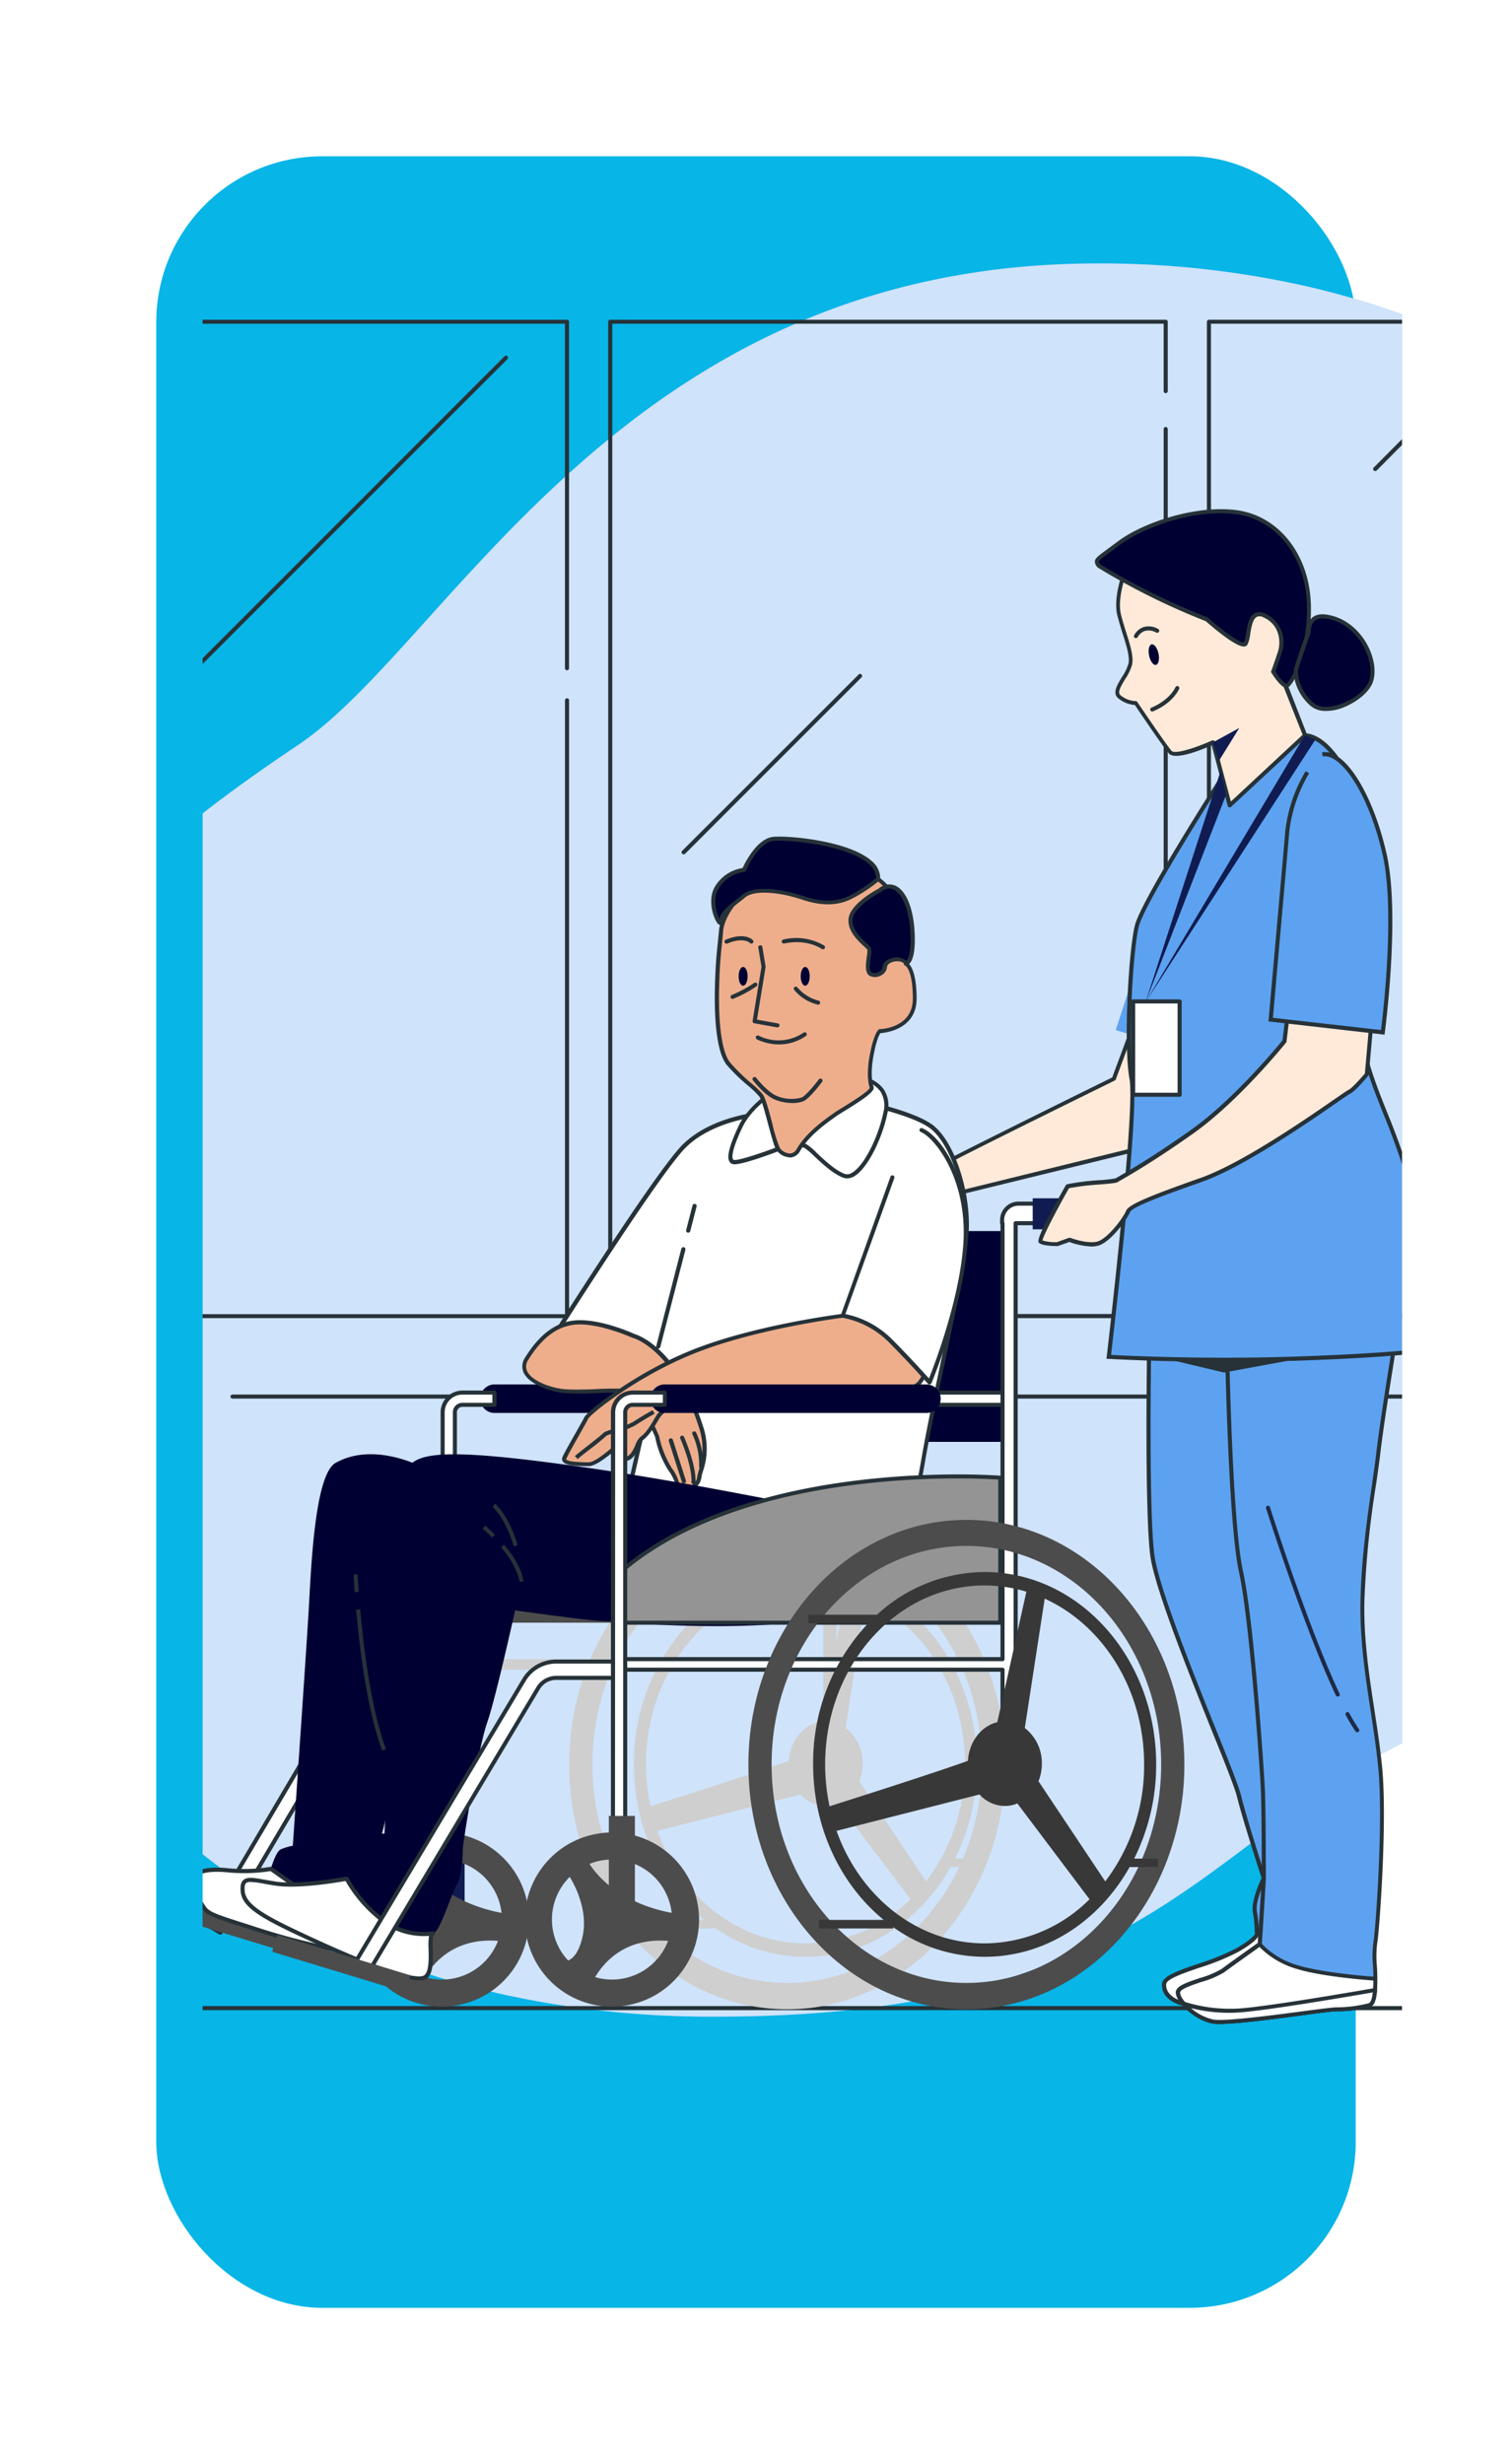 <svg xmlns="http://www.w3.org/2000/svg" xmlns:xlink="http://www.w3.org/1999/xlink" width="391.832" height="638.555" viewBox="0 0 391.832 638.555">
  <defs>
    <filter id="Rectangle_34" x="0" y="0" width="391.832" height="638.555" filterUnits="userSpaceOnUse">
      <feOffset dx="-12" dy="13" input="SourceAlpha"/>
      <feGaussianBlur stdDeviation="13.5" result="blur"/>
      <feFlood flood-opacity="0.161"/>
      <feComposite operator="in" in2="blur"/>
      <feComposite in="SourceGraphic"/>
    </filter>
    <clipPath id="clip-path">
      <rect id="Rectangle_2161" data-name="Rectangle 2161" width="310.832" height="557.555" rx="6" transform="translate(44.682 -0.223)" fill="#fff"/>
    </clipPath>
  </defs>
  <g id="Aide-soingnante" transform="translate(7.818 27.723)">
    <g transform="matrix(1, 0, 0, 1, -7.82, -27.72)" filter="url(#Rectangle_34)">
      <rect id="Rectangle_34-2" data-name="Rectangle 34" width="310.832" height="557.555" rx="43" transform="translate(52.5 27.5)" fill="#07b5e7"/>
    </g>
    <g id="Groupe_de_masques_32" data-name="Groupe de masques 32" clip-path="url(#clip-path)">
      <g id="Groupe_205" data-name="Groupe 205" transform="translate(-7290.485 -3444.046)">
        <rect id="Rectangle_2" data-name="Rectangle 2" width="657.523" height="458.897" rx="15" transform="translate(7189.323 3501.714)" fill="#a9b8c1" opacity="0"/>
        <g id="Background_Simple" data-name="Background Simple" transform="translate(7267.419 3484.591)">
          <path id="Tracé_832" data-name="Tracé 832" d="M502.063,301.561c-14.258,43.227-44.982,90.608-90.206,106.028-68.318,23.3-74.448,79.341-198.412,78.961a250.392,250.392,0,0,1-53.838-5.781,206.687,206.687,0,0,1-25.492-7.4c-73.454-26.5-113.669-89.509-119.43-156.844-7.557-88.558,52.708-133.233,91.95-159.592S190.69,32.791,312.593,32.22a242.347,242.347,0,0,1,55.329,5.919C409.31,47.651,451.9,70.554,477.49,105.464c1.913,2.621,3.752,5.284,5.528,8.054C517.568,167.271,521.51,242.628,502.063,301.561Z" transform="translate(-14.037 -32.212)" fill="#5da2f0"/>
          <g id="Groupe_21" data-name="Groupe 21" transform="translate(0)" opacity="0.7">
            <path id="Tracé_833" data-name="Tracé 833" d="M502.063,301.561c-14.258,43.227-44.982,90.608-90.206,106.028-68.318,23.3-74.448,79.341-198.412,78.961a250.392,250.392,0,0,1-53.838-5.781,206.687,206.687,0,0,1-25.492-7.4c-73.454-26.5-113.669-89.509-119.43-156.844-7.557-88.558,52.708-133.233,91.95-159.592S190.69,32.791,312.593,32.22a242.347,242.347,0,0,1,55.329,5.919C409.31,47.651,451.9,70.554,477.49,105.464c1.913,2.621,3.752,5.284,5.528,8.054C517.568,167.271,521.51,242.628,502.063,301.561Z" transform="translate(-14.037 -32.212)" fill="#fff"/>
          </g>
        </g>
        <g id="Floor" transform="translate(7287.989 3936.181)">
          <path id="Tracé_834" data-name="Tracé 834" d="M505.744,460.547H34.028a.528.528,0,1,1,0-1.057H505.744a.528.528,0,0,1,.529.528.539.539,0,0,1-.529.529Z" transform="translate(-33.5 -459.49)" fill="#263238"/>
        </g>
        <g id="Window" transform="translate(7285.125 3499.185)">
          <path id="Tracé_835" data-name="Tracé 835" d="M31.318,280.535a.539.539,0,0,1-.528-.529V46.548a.528.528,0,0,1,.528-.528h143.95a.528.528,0,0,1,.528.528v89.773a.528.528,0,0,1-1.057,0V47.056H31.847V280.007A.528.528,0,0,1,31.318,280.535Z" transform="translate(-30.79 -46.02)" fill="#263238"/>
          <path id="Tracé_836" data-name="Tracé 836" d="M175.268,299.458H31.318a.539.539,0,0,1-.528-.528V283.076a.528.528,0,0,1,1.057,0v15.357h142.9V139.358a.528.528,0,0,1,.528-.528.539.539,0,0,1,.528.528V298.95A.539.539,0,0,1,175.268,299.458Z" transform="translate(-30.79 -40.739)" fill="#263238"/>
          <path id="Tracé_837" data-name="Tracé 837" d="M322.068,304.738H178.118a.539.539,0,0,1-.528-.528V46.548a.528.528,0,0,1,.528-.528h143.95a.528.528,0,0,1,.528.528V64.516a.528.528,0,0,1-1.057,0V47.056H178.647V303.681H321.54V74.334a.528.528,0,0,1,.528-.528.539.539,0,0,1,.528.528V304.21A.539.539,0,0,1,322.068,304.738Z" transform="translate(-22.437 -46.02)" fill="#263238"/>
          <path id="Tracé_838" data-name="Tracé 838" d="M468.857,304.738H324.918a.528.528,0,0,1-.528-.528V46.548a.528.528,0,0,1,.528-.528H468.857a.528.528,0,0,1,.528.528v111.7a.528.528,0,1,1-1.057,0V47.056H325.447V303.681H468.329v-135.6a.539.539,0,0,1,.528-.528.528.528,0,0,1,.528.528V304.21A.528.528,0,0,1,468.857,304.738Z" transform="translate(-14.084 -46.02)" fill="#263238"/>
          <path id="Tracé_839" data-name="Tracé 839" d="M52.428,156.805a.571.571,0,0,1-.37-.148.539.539,0,0,1,0-.75l13.909-13.9a.531.531,0,1,1,.75.75L52.809,156.625a.571.571,0,0,1-.38.18Z" transform="translate(-29.589 -40.567)" fill="#263238"/>
          <path id="Tracé_840" data-name="Tracé 840" d="M70.238,142.9a.528.528,0,0,1-.37-.9L156.84,55.008a.531.531,0,1,1,.75.75L70.619,142.731A.528.528,0,0,1,70.238,142.9Z" transform="translate(-28.575 -45.517)" fill="#263238"/>
          <path id="Tracé_841" data-name="Tracé 841" d="M46.309,176.083a.539.539,0,0,1-.38-.159.528.528,0,0,1,0-.74l30.946-30.957a.539.539,0,0,1,.75,0,.528.528,0,0,1,0,.75L46.679,175.925A.528.528,0,0,1,46.309,176.083Z" transform="translate(-29.937 -40.441)" fill="#263238"/>
          <path id="Tracé_842" data-name="Tracé 842" d="M196.119,179.6a.528.528,0,0,1-.38-.148.539.539,0,0,1,0-.75l45.732-45.69a.507.507,0,0,1,.74,0,.528.528,0,0,1,0,.75l-45.7,45.7A.5.5,0,0,1,196.119,179.6Z" transform="translate(-21.413 -41.08)" fill="#263238"/>
          <path id="Tracé_843" data-name="Tracé 843" d="M406.539,247.59a.57.57,0,0,1-.38-.148.539.539,0,0,1,0-.75l5.834-5.824a.523.523,0,0,1,.74.74l-5.823,5.834A.55.55,0,0,1,406.539,247.59Z" transform="translate(-9.44 -34.942)" fill="#263238"/>
          <path id="Tracé_844" data-name="Tracé 844" d="M417.419,238.373a.571.571,0,0,1-.38-.148.539.539,0,0,1,0-.75l36.727-36.717a.527.527,0,0,1,.75.74l-36.727,36.727A.57.57,0,0,1,417.419,238.373Z" transform="translate(-8.821 -37.224)" fill="#263238"/>
          <path id="Tracé_845" data-name="Tracé 845" d="M438.879,204.7a.57.57,0,0,1-.37-.148.528.528,0,0,1,0-.75l11.879-11.88a.527.527,0,0,1,.74.75l-11.869,11.88A.571.571,0,0,1,438.879,204.7Z" transform="translate(-7.6 -37.727)" fill="#263238"/>
          <path id="Tracé_846" data-name="Tracé 846" d="M374.188,88.6a.518.518,0,0,1-.37-.159.528.528,0,0,1,0-.75l31.305-31.305a.528.528,0,0,1,.75,0,.539.539,0,0,1,0,.75L374.558,88.444A.5.5,0,0,1,374.188,88.6Z" transform="translate(-11.281 -45.439)" fill="#263238"/>
          <path id="Tracé_847" data-name="Tracé 847" d="M365.679,83.75a.5.5,0,0,1-.37-.159.507.507,0,0,1,0-.74L376.1,72.008a.531.531,0,0,1,.75.75l-10.8,10.876A.5.5,0,0,1,365.679,83.75Z" transform="translate(-11.765 -44.55)" fill="#263238"/>
          <path id="Tracé_848" data-name="Tracé 848" d="M482.4,310.607H85.508a.528.528,0,1,1,0-1.057H482.4a.528.528,0,1,1,0,1.057Z" transform="translate(-27.707 -31.025)" fill="#263238"/>
          <path id="Tracé_849" data-name="Tracé 849" d="M80.234,310.607H32.028a.528.528,0,1,1,0-1.057H80.234a.539.539,0,0,1,.528.528A.528.528,0,0,1,80.234,310.607Z" transform="translate(-30.75 -31.025)" fill="#263238"/>
        </g>
        <g id="Plant" transform="translate(7651.389 3722.332)">
          <path id="Tracé_850" data-name="Tracé 850" d="M440.539,324.377h0a.116.116,0,0,0-.211-.085,145.653,145.653,0,0,0-7.6,23.822,221.972,221.972,0,0,0-4.227,24.7l-.592,6.246c-.084,1.057-.2,2.114-.275,3.171l-.169,3.171c-.1,2.114-.222,4.228-.285,6.267l.063,6.278.063,3.171c.053,1.057.127,2.114.2,3.171.148,2.114.285,4.175.476,6.246.391,4.164,1.057,8.3,1.659,12.419a.126.126,0,0,0,.116.1.106.106,0,0,0,.105-.117h0c0-2.114-.1-4.175-.148-6.257s-.233-4.143-.211-6.225,0-4.154-.064-6.225l-.063-3.118.063-3.107v-6.214l.169-6.215.064-3.107c0-1.057.116-2.114.18-3.107l.38-6.2a220.149,220.149,0,0,1,3.52-24.636A143.581,143.581,0,0,1,440.539,324.377Z" transform="translate(-374.5 -253.336)" fill="#263238"/>
          <path id="Tracé_851" data-name="Tracé 851" d="M441.129,355.138a.116.116,0,0,0-.074-.137.106.106,0,0,0-.137.064,144.216,144.216,0,0,0-7.039,32.013c-.55,5.443-1.162,10.886-1.236,16.361a135.065,135.065,0,0,0,.581,16.4.093.093,0,0,0,.1.1.105.105,0,0,0,.127-.1c.634-5.443,1.057-10.876,1.4-16.308s.433-10.876.793-16.308a161.64,161.64,0,0,1,5.5-32.088Z" transform="translate(-374.191 -251.586)" fill="#263238"/>
          <path id="Tracé_852" data-name="Tracé 852" d="M458.931,366a.116.116,0,0,0-.159,0,55.662,55.662,0,0,0-12.049,10.506,50.007,50.007,0,0,0-4.714,6.553l-.962,1.829-.761,1.9a15.85,15.85,0,0,0-.655,1.924c-.2.645-.412,1.289-.592,1.944a77.532,77.532,0,0,0-2.494,15.854,91.062,91.062,0,0,0,.6,16.012.1.1,0,0,0,.1.1.106.106,0,0,0,.116-.106l1.374-15.854a142.231,142.231,0,0,1,2.008-15.632c.148-.634.328-1.258.5-1.892a15.825,15.825,0,0,1,.55-1.871l.645-1.828.824-1.733a47.406,47.406,0,0,1,4.323-6.553A54.309,54.309,0,0,1,458.9,366.139h0A.105.105,0,0,0,458.931,366Z" transform="translate(-373.973 -250.962)" fill="#263238"/>
          <path id="Tracé_853" data-name="Tracé 853" d="M450.016,385.21a17.488,17.488,0,0,0-5.485,6.595,38.567,38.567,0,0,0-3.076,8.064c-.211.7-.38,1.395-.528,2.114l-.5,2.114a36.446,36.446,0,0,0-.539,4.281c0,1.437-.053,2.875,0,4.3a38.935,38.935,0,0,0,.56,4.28.127.127,0,0,0,.1.1.116.116,0,0,0,.127-.1,40.018,40.018,0,0,0,.761-4.228c.222-1.4.444-2.79.6-4.175s.391-2.759.5-4.154a29.914,29.914,0,0,1,.592-4.133,37.616,37.616,0,0,1,2.357-8,17.788,17.788,0,0,1,4.6-6.87h0a.12.12,0,0,0-.063-.19Z" transform="translate(-373.778 -249.867)" fill="#263238"/>
          <path id="Tracé_854" data-name="Tracé 854" d="M426.135,403.6c-.592-7.028-1.754-13.993-2.853-20.958s-2.315-13.909-3.583-20.832-2.695-13.835-4.228-20.715a.108.108,0,1,0-.211.042c1.2,6.933,2.293,13.888,3.318,20.853s2.051,13.92,2.938,20.895,1.522,13.983,2.4,20.948l2.579,20.948a.106.106,0,0,0,.106.1c.053,0,.106,0,.116-.106.074-1.765.074-3.53.116-5.285s-.063-3.53-.1-5.284C426.706,410.638,426.4,407.13,426.135,403.6Z" transform="translate(-375.178 -252.382)" fill="#263238"/>
          <path id="Tracé_855" data-name="Tracé 855" d="M422.523,402.661c-.381-2.79-.888-5.559-1.427-8.318l-.983-4.111c-.328-1.374-.634-2.737-1.057-4.09a116.59,116.59,0,0,0-5.369-16l-.846-1.934-.941-1.9c-.592-1.268-1.321-2.484-2-3.72a31.864,31.864,0,0,0-5.084-6.732.127.127,0,0,0-.148,0,.116.116,0,0,0,0,.158h0a31.159,31.159,0,0,1,4.64,6.891c.613,1.247,1.258,2.473,1.786,3.773l.824,1.913.729,1.955a113.784,113.784,0,0,1,4.693,16c.634,2.706,1.057,5.464,1.586,8.2l.666,4.122c.232,1.374.529,2.727.719,4.111.444,2.748.951,5.5,1.427,8.244s.93,5.517,1.511,8.275a.112.112,0,0,0,.222-.021q0-4.228-.2-8.455C423.146,408.252,422.808,405.462,422.523,402.661Z" transform="translate(-375.782 -251.539)" fill="#263238"/>
          <path id="Tracé_856" data-name="Tracé 856" d="M416.6,401.619c-1.31-3.689-2.811-7.3-4.46-10.854a97.543,97.543,0,0,0-5.6-10.273.116.116,0,0,0-.148,0,.106.106,0,0,0,0,.148,95.4,95.4,0,0,1,4.788,10.569c1.427,3.594,2.716,7.25,3.794,10.96s1.892,7.483,2.875,11.2,1.871,7.472,3.012,11.245a.168.168,0,0,0,.106.085.116.116,0,0,0,.116-.116,55.714,55.714,0,0,0-1.057-11.7A73,73,0,0,0,416.6,401.619Z" transform="translate(-375.684 -250.137)" fill="#263238"/>
          <path id="Tracé_857" data-name="Tracé 857" d="M416.566,412.957a25.435,25.435,0,0,0-3.1-6.489,26.856,26.856,0,0,0-4.513-5.6,20.2,20.2,0,0,0-2.864-2.167,11.757,11.757,0,0,0-3.255-1.469.108.108,0,0,0-.074.2h0a16.2,16.2,0,0,1,5.39,4.228,25.36,25.36,0,0,1,3.763,5.686c1.057,2.019,1.617,4.228,2.547,6.341.412,1.057.814,2.114,1.289,3.171a26.448,26.448,0,0,0,1.416,3.255h0a.11.11,0,0,0,.212-.042,27.235,27.235,0,0,0-.127-3.594A34.536,34.536,0,0,0,416.566,412.957Z" transform="translate(-375.893 -249.183)" fill="#263238"/>
          <path id="Tracé_858" data-name="Tracé 858" d="M417.387,354.636A20.018,20.018,0,0,1,403.2,339.554c-2.663-12.419,5.908-7.092-1.776-26.6s-5.919-23.949-3.255-29.593,4.143-3.837,6.5,3.551,10.939,18.919,14.194,40.5S417.387,354.636,417.387,354.636Z" transform="translate(-376.279 -255.851)" fill="#5da2f0"/>
          <path id="Tracé_859" data-name="Tracé 859" d="M438.2,334.948s-7.684-2.663-7.98-17.154,5.612-11.531,6.5-29.593,2.114-30.745,5.285-31.041,11.827,8.867,14.8,28.97-3.836,33.409-9.755,39.327S438.2,334.948,438.2,334.948Z" transform="translate(-374.327 -257.153)" fill="#5da2f0"/>
          <path id="Tracé_860" data-name="Tracé 860" d="M414.037,369.5s-1.775-10.643-5.284-15.663-11.235-9.512-16.255-19.225-10.643-14.479-10.347-.592,6.5,20.99,14.183,25.725S414.037,369.5,414.037,369.5Z" transform="translate(-377.063 -253.273)" fill="#5da2f0"/>
          <path id="Tracé_861" data-name="Tracé 861" d="M411.055,386.38s-7.092-13.592-17.439-23.643-18.633-15.082-15.674-10.051,6.5,4.724,11.531,13.592,3.551,15.378,10.643,20.4S411.055,386.38,411.055,386.38Z" transform="translate(-377.336 -251.83)" fill="#5da2f0"/>
          <path id="Tracé_862" data-name="Tracé 862" d="M409.965,401.86c-.3-.888-.592-7.4-10.643-12.683s-19.51-3.255-18.327-.592,7.4,7.092,13.592,9.755S409.965,401.86,409.965,401.86Z" transform="translate(-377.133 -249.829)" fill="#5da2f0"/>
          <path id="Tracé_863" data-name="Tracé 863" d="M437.36,370.609s-4.439-5.612-2.114-17.439,7.694-8.878,13.6-15.082,4.735-7.092,10.643-13.6,11.235-10.051,13.6-7.4-1.184,10.939-4.735,15.674-9.163,7.092-11.827,13-1.48,15.378-8.275,19.806S437.36,370.609,437.36,370.609Z" transform="translate(-374.079 -253.794)" fill="#5da2f0"/>
          <path id="Tracé_864" data-name="Tracé 864" d="M451.2,372.535s10.643-12.123,18.327-20.99,10.643-15.674,10.939-9.755,2.663,10.643-3.551,18.327S451.2,372.535,451.2,372.535Z" transform="translate(-373.133 -252.464)" fill="#5da2f0"/>
          <path id="Tracé_865" data-name="Tracé 865" d="M445.88,390.643s-.3-4.735,16.562-15.674,23.939-13,22.2-8.571-9.174,8.867-17.154,16.91S445.88,390.643,445.88,390.643Z" transform="translate(-373.436 -251.062)" fill="#5da2f0"/>
          <path id="Tracé_866" data-name="Tracé 866" d="M417.731,353.236a.518.518,0,0,1-.518-.423c0-.211-4.006-21.36-8.085-36.241s-6.775-24.15-6.806-24.235a.549.549,0,0,1,1.057-.3c0,.085,2.706,9.332,6.8,24.245s8.064,36.114,8.106,36.326a.539.539,0,0,1-.423.624Z" transform="translate(-375.915 -255.191)" fill="#263238"/>
          <path id="Tracé_867" data-name="Tracé 867" d="M437.159,335.151H437a.539.539,0,0,1-.349-.666c.074-.233,7.2-23.115,9.512-36.812,2.114-12.4.19-21.931-1.057-28.251-.148-.708-.285-1.384-.4-2.019a.537.537,0,1,1,1.057-.19c.127.624.254,1.289.4,2,1.279,6.394,3.224,16.054,1.057,28.642-2.336,13.74-9.512,36.717-9.512,36.991a.518.518,0,0,1-.55.307Z" transform="translate(-373.962 -256.606)" fill="#263238"/>
          <path id="Tracé_868" data-name="Tracé 868" d="M412.826,369.129a.518.518,0,0,1-.455-.275,113.181,113.181,0,0,0-10.833-15.431c-1.67-1.966-3.171-3.668-4.693-5.285-4.28-4.724-7.652-8.455-9.882-14.046a.528.528,0,1,1,.972-.391c2.167,5.4,5.485,9.079,9.692,13.74,1.49,1.649,3.033,3.361,4.714,5.337a113.009,113.009,0,0,1,10.949,15.61.529.529,0,0,1-.2.719A.57.57,0,0,1,412.826,369.129Z" transform="translate(-376.792 -252.82)" fill="#263238"/>
          <path id="Tracé_869" data-name="Tracé 869" d="M437.238,370.813h-.084a.518.518,0,0,1-.433-.6c.095-.645,2.41-14.384,8.074-21.783,2.188-2.875,5.19-6.341,8.36-10,5.02-5.792,10.21-11.774,12.894-16.266a.529.529,0,0,1,.729-.18.517.517,0,0,1,.18.719c-2.737,4.566-7.958,10.569-13.01,16.424-3.171,3.646-6.141,7.092-8.307,9.935-5.475,7.208-7.853,21.212-7.884,21.349A.518.518,0,0,1,437.238,370.813Z" transform="translate(-373.957 -253.469)" fill="#263238"/>
          <path id="Tracé_870" data-name="Tracé 870" d="M408.684,401.756a.56.56,0,0,1-.285-.085c-.1-.063-10.009-6.5-16.995-10a.528.528,0,0,1,.476-.941c7.039,3.519,16.995,9.988,17.09,10.051a.518.518,0,0,1,.159.729A.507.507,0,0,1,408.684,401.756Z" transform="translate(-376.55 -249.555)" fill="#263238"/>
          <path id="Tracé_871" data-name="Tracé 871" d="M436.692,463.09H423.671a5.718,5.718,0,0,1-5.284-3.509c-4.228-10.189-15.6-39.591-8.762-47.93,6.511-7.948,34.582-7.948,41.092,0,6.838,8.339-4.513,37.742-8.772,47.93a5.707,5.707,0,0,1-5.253,3.509Z" transform="translate(-375.62 -248.702)" fill="#575757"/>
          <path id="Tracé_872" data-name="Tracé 872" d="M436.72,463.637H423.7a6.235,6.235,0,0,1-5.76-3.836c-4.9-11.763-15.59-40.056-8.688-48.469,3.72-4.534,13.264-6.151,20.958-6.151s17.238,1.617,20.958,6.151c6.9,8.455-3.784,36.706-8.688,48.469A6.236,6.236,0,0,1,436.72,463.637Zm-6.468-57.4h0c-9.364,0-17.27,2.262-20.081,5.76-6.722,8.2,5.063,38.355,8.846,47.4a5.158,5.158,0,0,0,4.777,3.171h13.021a5.158,5.158,0,0,0,4.777-3.171c3.773-9.047,15.568-39.2,8.846-47.4C447.479,408.5,439.574,406.237,430.252,406.237Z" transform="translate(-375.648 -248.731)" fill="#263238"/>
        </g>
        <g id="Characters" transform="translate(7326.502 3548.277)">
          <rect id="Rectangle_46" data-name="Rectangle 46" width="42.952" height="54.621" transform="translate(174.768 187.072)" fill="#000032"/>
          <path id="Tracé_873" data-name="Tracé 873" d="M306.785,206.39l-4.745,14.585,7.8,2.367Z" transform="translate(-56.734 -85.987)" fill="#5da2f0"/>
          <path id="Tracé_874" data-name="Tracé 874" d="M310.271,295.5s-.782,44.009.772,56.385,20.916,56.132,22.459,62.452,6.458,21.349,6.458,21.349-2.843,5.792-2.325,8.688a33.513,33.513,0,0,1,.518,5.284s1.289,1.057-5.168,4.746-18.58,5.792-18.844,8.688,2.579,4.746,5.676,5.285,13.169-.793,14.976-1.057,18.591-3.171,21.688-3.171,5.168,1.321,6.2-5.528-2.114-20.821-2.114-20.821-1.289-21.339-5.94-38.207-13.94-51.915-13.422-53.754,1.807-49.273,1.807-49.273Z" transform="translate(-56.277 -80.917)" fill="#5da2f0"/>
          <path id="Tracé_875" data-name="Tracé 875" d="M321.871,469.04a12.905,12.905,0,0,1-2.114-.137c-3.255-.55-6.4-2.568-6.12-5.834.18-2.019,4.228-3.4,9.354-5.158a60.224,60.224,0,0,0,9.766-3.953c4.5-2.579,4.946-3.72,4.989-3.942l-.1-.085v-.254a33.9,33.9,0,0,0-.507-5.179c-.5-2.759,1.776-7.758,2.272-8.825-.592-1.818-4.957-15.3-6.394-21.138-.539-2.177-3.171-8.867-6.616-17.333-6.268-15.642-14.8-37.055-15.854-45.172-1.532-12.281-.782-56.016-.772-56.47V295l33.821,1.057v.528c-.127,4.862-1.31,47.56-1.828,49.4-.328,1.913,7.589,32.288,13.433,53.479,4.608,16.72,5.94,38.048,5.95,38.313.116.486,3.1,14.057,2.061,20.927-.909,6.024-2.663,6.214-5.464,6.035-.391,0-.814-.053-1.258-.053-2.42,0-13.518,1.828-18.855,2.716l-2.748.444A126.026,126.026,0,0,1,321.871,469.04Zm16.836-19.532a1.058,1.058,0,0,1,.1.56c-.1,1.162-1.9,2.737-5.528,4.809a61.768,61.768,0,0,1-9.945,4.037c-4,1.363-8.519,2.907-8.635,4.228-.232,2.589,2.463,4.227,5.285,4.7s12.419-.708,14.8-1.057l2.737-.444c5.358-.888,16.519-2.727,19.024-2.727a10.884,10.884,0,0,1,1.332.053c2.283.159,3.541.233,4.344-5.136,1-6.669-2.029-20.483-2.114-20.62,0-.3-1.353-21.571-5.929-38.186-.138-.507-14.131-51.513-13.423-54.039.359-1.342,1.258-29.593,1.775-48.617l-31.707-1.057c-.085,5.052-.655,44.305.782,55.773.994,7.99,9.512,29.329,15.79,44.918,3.414,8.455,6.109,15.23,6.658,17.471,1.522,6.236,6.341,21.138,6.437,21.307l.074.2-.1.2c0,.053-2.759,5.675-2.283,8.371A33.837,33.837,0,0,1,338.708,449.508Z" transform="translate(-56.305 -80.945)" fill="#263238"/>
          <path id="Tracé_876" data-name="Tracé 876" d="M356.28,455.84c2.875,0,4.851,1.12,5.95-4.154a91.157,91.157,0,0,1-10.685-2.589c-5.21-1.86-13.592-7.747-13.592-7.747s1.29,1.057-5.168,4.746-18.58,5.792-18.845,8.688,2.579,4.746,5.676,5.284,13.169-.793,14.976-1.057S353.162,455.84,356.28,455.84Z" transform="translate(-56.058 -72.618)" fill="#fff"/>
          <path id="Tracé_877" data-name="Tracé 877" d="M321.654,460.741a12.914,12.914,0,0,1-2.114-.137c-3.255-.55-6.4-2.568-6.119-5.834.18-2.019,4.228-3.4,9.353-5.158a60.227,60.227,0,0,0,9.766-3.953c4.65-2.653,4.978-3.784,5-3.963a.53.53,0,0,1,.729-.75c.084.063,8.371,5.876,13.465,7.684a87.071,87.071,0,0,0,10.569,2.558.581.581,0,0,1,.338.233.539.539,0,0,1,.074.4c-1.057,4.893-2.959,4.777-5.221,4.629-.391,0-.8-.053-1.247-.053-2.42,0-13.518,1.828-18.855,2.716l-2.748.444A126.018,126.018,0,0,1,321.654,460.741Zm16.773-18.4c-.539,1.057-2.3,2.484-5.369,4.228a61.757,61.757,0,0,1-9.946,4.037c-3.995,1.363-8.518,2.907-8.635,4.228-.232,2.589,2.463,4.228,5.285,4.7s12.418-.708,14.8-1.057l2.737-.444c5.359-.888,16.519-2.727,19.024-2.727a10.682,10.682,0,0,1,1.321.053c2.019.137,3.171.211,4-3.266a87.574,87.574,0,0,1-10.231-2.494C347.02,448.069,340.625,443.841,338.427,442.34ZM337.624,441.791ZM337.624,441.791Z" transform="translate(-56.088 -72.647)" fill="#263238"/>
          <path id="Tracé_878" data-name="Tracé 878" d="M329.991,297.144s.772,46.113,3.615,59.017,5.422,51.122,5.676,56.4.264,22.4.264,23.188-1.057,17.122-1.057,17.122-6.711,4.745-9.512,6.849-11.351,3.424-11.626,5.538,4.65,6.849,9.036,7.641,29.17-3.171,32.014-3.171a33.876,33.876,0,0,0,8.519-1.057c1.289-.528,1.554-3.424,1.554-6.849s-.518-6.595,0-9.512,2.579-30.83,1.29-44.791-4.9-27.934-4.65-43.217,3.1-30.037,4.133-39,4.65-30.83,4.65-30.83Z" transform="translate(-55.864 -80.975)" fill="#5da2f0"/>
          <path id="Tracé_879" data-name="Tracé 879" d="M328.067,473.546a10.9,10.9,0,0,1-1.754-.106c-4.65-.835-9.766-5.76-9.512-8.223.179-1.459,2.494-2.3,6.257-3.562a23.79,23.79,0,0,0,5.58-2.336c2.526-1.881,8.2-5.9,9.353-6.711.359-5.707,1.057-16.234,1.057-16.836,0-1.839,0-18.062-.254-23.167-.327-6.658-2.949-43.914-5.675-56.3-2.811-12.81-3.615-58.668-3.625-59.133v-.5L374.539,294l-.106.645c0,.222-3.625,21.962-4.64,30.809-.275,2.4-.677,5.158-1.142,8.349a242.57,242.57,0,0,0-3.022,30.566c-.159,9.692,1.247,18.919,2.611,27.849.771,5.02,1.564,10.22,2.04,15.3,1.279,13.9-.74,41.811-1.3,44.939a26.889,26.889,0,0,0-.116,5.94c.063,1.11.127,2.262.127,3.456,0,3.942-.317,6.7-1.881,7.335a34.182,34.182,0,0,1-8.719,1.057c-.941,0-4.619.475-8.889,1.057C342.2,472.288,332.527,473.546,328.067,473.546Zm2.494-175.878c.1,5.063.951,46.419,3.594,58.415,2.948,13.38,5.5,52.465,5.686,56.47.254,5.136.264,21.381.264,23.252,0,.793-.994,16.488-1.057,17.154v.254l-.211.148c-.063,0-6.743,4.767-9.512,6.838a23.621,23.621,0,0,1-5.866,2.494c-2.293.761-5.433,1.818-5.538,2.685-.222,1.775,4.428,6.341,8.6,7.06,2.8.507,14.892-1.057,22.892-2.114,4.481-.592,8.022-1.057,9.026-1.057a33.823,33.823,0,0,0,8.318-1.057c1.226-.5,1.226-4.915,1.226-6.341,0-1.163-.064-2.3-.116-3.4a26.659,26.659,0,0,1,.127-6.183c.549-3.107,2.558-30.84,1.279-44.654-.465-5.052-1.226-10-2.019-15.241-1.374-8.973-2.79-18.253-2.632-28.029.19-11.224,1.754-22.037,3.012-30.735.454-3.171.846-5.919,1.121-8.307.93-8,3.942-26.5,4.545-30.206Z" transform="translate(-55.895 -81.002)" fill="#263238"/>
          <path id="Tracé_880" data-name="Tracé 880" d="M312.5,300.382l16.974,4.048,28.3-5.2Z" transform="translate(-56.139 -80.705)" fill="#263238"/>
          <path id="Tracé_881" data-name="Tracé 881" d="M361.424,392.642a.517.517,0,0,1-.433-.222,44.645,44.645,0,0,1-2.547-4.228.525.525,0,1,1,.92-.507,47.321,47.321,0,0,0,2.494,4.143.518.518,0,0,1-.127.729A.549.549,0,0,1,361.424,392.642Z" transform="translate(-53.529 -75.687)" fill="#1e2a46"/>
          <path id="Tracé_882" data-name="Tracé 882" d="M357.46,386.263a.529.529,0,0,1-.476-.3C348.6,368.158,339.017,337.793,338.9,337.5a.529.529,0,0,1,.349-.666.518.518,0,0,1,.655.349c.106.3,9.681,30.6,18.041,48.332a.528.528,0,0,1-.254.708A.572.572,0,0,1,357.46,386.263Z" transform="translate(-54.638 -78.566)" fill="#1e2a46"/>
          <path id="Tracé_883" data-name="Tracé 883" d="M338.509,444.34s-6.711,4.746-9.512,6.849-11.351,3.424-11.626,5.538,4.65,6.849,9.036,7.641,29.17-3.171,32.013-3.171a33.867,33.867,0,0,0,8.519-1.057c1.289-.529,1.554-3.424,1.554-6.849,0,0-13-.877-19.9-2.938S338.509,444.34,338.509,444.34Z" transform="translate(-55.862 -72.448)" fill="#fff"/>
          <path id="Tracé_884" data-name="Tracé 884" d="M328.067,465.02a10.9,10.9,0,0,1-1.754-.106c-4.65-.835-9.766-5.76-9.512-8.223.179-1.459,2.494-2.3,6.257-3.561a23.8,23.8,0,0,0,5.58-2.336c2.811-2.114,9.512-6.806,9.512-6.859a.529.529,0,0,1,.719.106,20.674,20.674,0,0,0,9.787,5.845c6.775,2.019,19.658,2.906,19.785,2.917a.528.528,0,0,1,.5.529c0,3.942-.317,6.7-1.881,7.335a34.175,34.175,0,0,1-8.719,1.057c-.941,0-4.619.476-8.889,1.057C342.2,463.762,332.527,465.02,328.067,465.02Zm10.389-19.954c-1.469,1.057-6.743,4.777-9.153,6.563a23.622,23.622,0,0,1-5.866,2.494c-2.294.761-5.433,1.818-5.538,2.684-.222,1.776,4.428,6.341,8.6,7.06,2.8.507,14.892-1.057,22.892-2.114,4.482-.592,8.022-1.057,9.026-1.057a33.82,33.82,0,0,0,8.318-1.057c1.11-.455,1.215-4.1,1.226-5.876-2.473-.18-13.317-1.057-19.521-2.917A22.341,22.341,0,0,1,338.456,445.066Z" transform="translate(-55.895 -72.476)" fill="#263238"/>
          <path id="Tracé_885" data-name="Tracé 885" d="M334.264,460.781a39.781,39.781,0,0,1-15.494-1.649,14.607,14.607,0,0,0,7.525,4.6c4.386.793,29.17-3.171,32.013-3.171a33.869,33.869,0,0,0,8.519-1.057c.9-.37,1.289-1.892,1.448-3.942C358.869,457.209,342.053,460.041,334.264,460.781Z" transform="translate(-55.782 -71.81)" fill="#fff"/>
          <path id="Tracé_886" data-name="Tracé 886" d="M327.982,464.381a10.9,10.9,0,0,1-1.754-.106A15.133,15.133,0,0,1,318.4,459.5a.539.539,0,0,1,0-.634.518.518,0,0,1,.6-.211,39.245,39.245,0,0,0,15.24,1.627c7.789-.74,24.626-3.572,33.979-5.2a.506.506,0,0,1,.444.127.5.5,0,0,1,.169.433c-.2,2.621-.75,3.974-1.776,4.386a34.175,34.175,0,0,1-8.719,1.057c-.941,0-4.619.476-8.888,1.057C342.112,463.123,332.442,464.381,327.982,464.381Zm-7.345-4.1a13.082,13.082,0,0,0,5.8,2.959c2.8.508,14.892-1.057,22.892-2.114,4.481-.592,8.022-1.057,9.026-1.057a33.821,33.821,0,0,0,8.318-1.057c.37-.148.835-.771,1.057-2.811-9.512,1.638-25.746,4.365-33.377,5.094h0A40.153,40.153,0,0,1,320.636,460.28Zm13.655.581Z" transform="translate(-55.809 -71.837)" fill="#263238"/>
          <path id="Tracé_887" data-name="Tracé 887" d="M260.261,262.74h-24.71v5.073h.106V380.785H136.9v2.737h98.757v23.1h3.414V267.813h21.191Z" transform="translate(-66.131 -82.781)" fill="#cfcfcf"/>
          <rect id="Rectangle_47" data-name="Rectangle 47" width="21.55" height="8.043" transform="translate(177.337 178.575)" fill="#101c51"/>
          <path id="Tracé_888" data-name="Tracé 888" d="M224.521,340.28c-31.2,0-56.491,28.367-56.491,63.414s25.292,63.414,56.491,63.414,56.491-28.378,56.491-63.414S255.721,340.28,224.521,340.28Zm0,120c-27.881,0-50.477-25.366-50.477-56.629s22.6-56.629,50.477-56.629S275,372.388,275,403.651,252.4,460.28,224.521,460.28Z" transform="translate(-64.359 -78.369)" fill="#cfcfcf"/>
          <path id="Tracé_889" data-name="Tracé 889" d="M273.327,427.338h-6.172a54.325,54.325,0,0,0,5.7-24.414c0-27.532-19.891-49.854-44.39-49.854a41.41,41.41,0,0,0-27.913,11.066H182.74v2.209h15.494a52.665,52.665,0,0,0-14.258,36.579c0,16.572,7.208,31.242,18.295,40.3H185.446v2.209h19.267v-.349a40.733,40.733,0,0,0,23.749,7.694c15.853,0,29.688-9.269,37.562-23.252h7.345Zm-3.572-24.414a49.59,49.59,0,0,1-10.072,30.322L242.37,407.289a12.14,12.14,0,0,0,.877-4.555,11.4,11.4,0,0,0-4.428-9.237l5.168-33.536C259.112,366.862,269.754,383.488,269.754,402.924Zm-41.293-46.377a37.2,37.2,0,0,1,10.812,1.617c-.729,3.245-5.041,22.766-7.536,33.821-4.164.983-7.324,5.052-7.61,10.009-10.315,3.678-31.115,10.273-35.861,11.774a52.221,52.221,0,0,1-1.152-10.854C187.073,377.3,205.58,356.547,228.461,356.547Zm-38.387,63.594,37.055-9.428a8.951,8.951,0,0,0,6.563,2.98,8.39,8.39,0,0,0,3.245-.655l18.7,24.826A38.746,38.746,0,0,1,228.461,449.3c-17.449,0-32.331-12.07-38.429-29.16Z" transform="translate(-63.522 -77.641)" fill="#cfcfcf"/>
          <path id="Tracé_890" data-name="Tracé 890" d="M309.984,219.932l-4.872,13.106s-40.437,19.838-44.178,22.089-19.849,7.483-19.849,7.483-2.621,11.626-1.12,12.355a13.159,13.159,0,0,0,4.492.75l3.741-2.991s5.623.75,6.743.37,4.228-9.026,4.228-9.026l54.547-13.433,1.87-35.575Z" transform="translate(-60.293 -85.494)" fill="#ffead9"/>
          <path id="Tracé_891" data-name="Tracé 891" d="M244.484,276.32a13.507,13.507,0,0,1-4.724-.8c-1.628-.814-.169-8.455.845-12.947a.5.5,0,0,1,.349-.38c.158-.053,16.086-5.285,19.732-7.4s40.68-20.377,44.03-22.015l4.8-12.915a.507.507,0,0,1,.148-.211l5.612-4.872a.528.528,0,0,1,.877.433l-1.871,35.565a.529.529,0,0,1-.4.486l-54.272,13.275c-1.215,3.35-3.308,8.7-4.471,9.089s-5.422-.158-6.754-.328l-3.572,2.854a.5.5,0,0,1-.328.169ZM241.567,263.1c-1.12,5.063-1.934,10.812-1.311,11.5a12.058,12.058,0,0,0,4.027.666l3.593-2.875a.518.518,0,0,1,.4-.116c2.114.285,5.771.645,6.5.4s2.515-4.819,3.911-8.709a.539.539,0,0,1,.37-.338l54.166-13.338,1.786-33.937-4.555,3.953-4.819,12.979a.465.465,0,0,1-.264.285c-.4.2-40.458,19.87-44.136,22.079s-17.418,6.659-19.669,7.4Zm63.573-29.984Z" transform="translate(-60.319 -85.517)" fill="#263238"/>
          <path id="Tracé_892" data-name="Tracé 892" d="M82.675,445.284l-3.625-2.167,37.4-63.414a9.735,9.735,0,0,1,8.318-4.714h16.91v4.228h-16.91a5.464,5.464,0,0,0-4.682,2.653Z" transform="translate(-69.422 -76.394)" fill="#fff"/>
          <path id="Tracé_893" data-name="Tracé 893" d="M82.7,445.842a.623.623,0,0,1-.264-.074L78.8,443.6a.539.539,0,0,1-.18-.729l37.4-63.414a10.252,10.252,0,0,1,8.772-4.978h16.91a.528.528,0,0,1,.528.528v4.227a.528.528,0,0,1-.528.528H124.8a4.957,4.957,0,0,0-4.228,2.4L83.179,445.578a.507.507,0,0,1-.328.243ZM79.8,442.956l2.727,1.628,37.129-62.917a6,6,0,0,1,5.147-2.917h16.393v-3.171H124.8a9.174,9.174,0,0,0-7.863,4.46Z" transform="translate(-69.451 -76.423)" fill="#263238"/>
          <path id="Tracé_894" data-name="Tracé 894" d="M138.66,367.533H236.5V329.96s-62.843-5.221-97.478,23.643Z" transform="translate(-66.03 -78.977)" fill="#4c4c4c"/>
          <path id="Tracé_895" data-name="Tracé 895" d="M235.891,312.8H213.928a.528.528,0,0,1-.528-.528V309.1a.528.528,0,0,1,.528-.528h21.962a.528.528,0,0,1,.528.528v3.171A.528.528,0,0,1,235.891,312.8Zm-21.434-1.057h20.905v-2.114H214.457Z" transform="translate(-61.778 -80.173)" fill="#263238"/>
          <path id="Tracé_896" data-name="Tracé 896" d="M217.75,314.468H149.929a3.7,3.7,0,1,1,0-7.4H217.75a3.7,3.7,0,1,1,0,7.4Z" transform="translate(-65.6 -80.259)" fill="#000032"/>
          <path id="Tracé_897" data-name="Tracé 897" d="M140.171,419.748H137V314.2a5.126,5.126,0,0,1,5.126-5.126h8.286v3.171h-8.286a1.955,1.955,0,0,0-1.955,1.955Z" transform="translate(-66.125 -80.145)" fill="#fff"/>
          <path id="Tracé_898" data-name="Tracé 898" d="M140.2,420.305h-3.171a.528.528,0,0,1-.528-.528V314.224a5.665,5.665,0,0,1,5.654-5.654h8.286a.528.528,0,0,1,.528.528v3.171a.528.528,0,0,1-.528.528h-8.286a1.427,1.427,0,0,0-1.427,1.427V419.777A.528.528,0,0,1,140.2,420.305Zm-2.642-1.057h2.114V314.224a2.484,2.484,0,0,1,2.484-2.484h7.758v-2.114h-7.758a4.6,4.6,0,0,0-4.6,4.6Z" transform="translate(-66.153 -80.173)" fill="#263238"/>
          <path id="Tracé_899" data-name="Tracé 899" d="M136.079,412.87V435.8s-1.638,5.38-1.448,7.483c.338,3.763,8.2-7.483,8.2-7.483V412.87Z" transform="translate(-66.261 -74.239)" fill="#101c51"/>
          <path id="Tracé_900" data-name="Tracé 900" d="M138.015,416.93a22.565,22.565,0,1,0,22.565,22.565,22.565,22.565,0,0,0-22.565-22.565Zm15.473,20.831c-4.407-.8-15.388-3.667-21.3-12.683a15.547,15.547,0,0,1,21.3,12.683Zm-26.422-9.322c1.311,2.114,4.714,8.518,3.393,15.114-.867,4.344-2.484,5.982-3.794,6.563A15.536,15.536,0,0,1,127.065,428.44Zm10.949,26.613a15.293,15.293,0,0,1-4.365-.634c2.4-4.058,7.906-10.241,18.919-9.406A15.579,15.579,0,0,1,138.015,455.052Z" transform="translate(-67.351 -74.008)" fill="#4c4c4c"/>
          <path id="Tracé_901" data-name="Tracé 901" d="M218.716,240.94s-12.683.835-20.24,8.223-40.046,59.186-40.046,59.186l32.045,1.892-5.908,25.926,69.755,11.626s2.315,4.228,5.9-16.646,11.383-51.228,11.383-61.3-4.006-21.286-8.857-25.292-20.018-6.954-20.018-6.954Z" transform="translate(-64.906 -84.211)" fill="#fff"/>
          <path id="Tracé_902" data-name="Tracé 902" d="M254.911,348.714a1.12,1.12,0,0,1-.835-.391l-69.565-11.552a.55.55,0,0,1-.433-.645l5.771-25.366-31.422-1.86a.539.539,0,0,1-.433-.285.529.529,0,0,1,0-.529c1.321-2.114,32.584-51.989,40.162-59.324s19.785-8.318,20.546-8.371l24.013-3.372a.308.308,0,0,1,.169,0c.624.116,15.367,3.023,20.261,7.06,5.073,4.228,9.047,15.484,9.047,25.7,0,6.267-2.938,20.081-6.045,34.751-1.955,9.163-3.963,18.633-5.348,26.676-2.906,16.963-5,17.312-5.686,17.428Zm-.085-1.131a.563.563,0,0,0,.106.074c.211,0,2.114-.845,4.819-16.562,1.384-8.064,3.393-17.544,5.348-26.718,3.1-14.6,6.024-28.367,6.024-34.529,0-9.776-3.889-20.937-8.656-24.89-4.513-3.72-18.475-6.574-19.711-6.828l-23.939,3.361h0c-.116,0-12.545.92-19.9,8.064-6.954,6.764-35.448,51.957-39.5,58.383l31.157,1.839a.539.539,0,0,1,.391.211.528.528,0,0,1,.085.433l-5.771,25.366,69.216,11.5a.539.539,0,0,1,.37.264ZM218.744,240.973Z" transform="translate(-64.934 -84.245)" fill="#263238"/>
          <path id="Tracé_903" data-name="Tracé 903" d="M197.218,270.252h-.127a.529.529,0,0,1-.38-.645l1.649-6.4a.545.545,0,0,1,1.057.264l-1.649,6.4A.539.539,0,0,1,197.218,270.252Z" transform="translate(-62.728 -82.778)" fill="#263238"/>
          <path id="Tracé_904" data-name="Tracé 904" d="M189.878,299.693h-.127a.528.528,0,0,1-.38-.645l6.5-25.2a.545.545,0,1,1,1.057.264l-6.511,25.2A.518.518,0,0,1,189.878,299.693Z" transform="translate(-63.146 -82.172)" fill="#263238"/>
          <path id="Tracé_905" data-name="Tracé 905" d="M185.375,295.38s-7.662-3.54-13.93-3.54-10.569,4.344-13.74,9.417,5.792,8.2,10.136,8.455,7.4-.158,13.18-.158,10.463,12,10.463,12A25.185,25.185,0,0,0,194.866,330c2.41,3.382,1.448,4.587,2.9,5.073s4.344-.729,4.587-2.9,2.737-6.225.486-13.275C196.2,298.213,185.375,295.38,185.375,295.38Z" transform="translate(-64.985 -81.125)" fill="#eeae8c"/>
          <path id="Tracé_906" data-name="Tracé 906" d="M198.488,335.72a2.694,2.694,0,0,1-.888-.137c-.972-.317-1.163-.951-1.416-1.754a10.569,10.569,0,0,0-1.744-3.509,25.366,25.366,0,0,1-3.467-8.656s-4.587-11.563-9.945-11.563c-2.42,0-4.386.074-6.119.137a69,69,0,0,1-7.092,0c-3.519-.2-9.248-2.114-10.844-5.136a4,4,0,0,1,.3-4.122c4.016-6.5,8.667-9.66,14.2-9.66,6.151,0,13.433,3.255,14.11,3.572.9.254,11.288,3.6,17.756,23.844a18.042,18.042,0,0,1,0,11.753,11.83,11.83,0,0,0-.423,1.733A3.688,3.688,0,0,1,201.1,334.9,4.944,4.944,0,0,1,198.488,335.72Zm-17.46-26.676c6.077,0,10.759,11.827,10.96,12.334a25.134,25.134,0,0,0,3.319,8.328,11.932,11.932,0,0,1,1.892,3.8c.233.761.3.93.74,1.057a3.339,3.339,0,0,0,2.558-.549,2.716,2.716,0,0,0,1.332-1.9,13.09,13.09,0,0,1,.465-1.923,17.165,17.165,0,0,0,0-11.129c-6.447-20.166-16.963-23.125-17.069-23.157h-.085c-.074,0-7.631-3.488-13.74-3.488-5.137,0-9.512,3-13.306,9.163a2.927,2.927,0,0,0-.254,3.076c1.384,2.663,6.775,4.386,9.967,4.566,2.494.137,4.576.063,6.986,0C176.611,309.118,178.587,309.044,181.028,309.044Z" transform="translate(-65.013 -81.155)" fill="#263238"/>
          <path id="Tracé_907" data-name="Tracé 907" d="M196.351,331.957a.539.539,0,0,1-.507-.37l-3.382-10.569a.552.552,0,1,1,1.057-.317L196.9,331.27a.539.539,0,0,1-.349.666Z" transform="translate(-62.971 -79.505)" fill="#263238"/>
          <path id="Tracé_908" data-name="Tracé 908" d="M198.676,332.217h0a.528.528,0,0,1-.518-.571c.211-4.333-2.854-11.193-2.885-11.267a.527.527,0,1,1,.962-.433c.127.3,3.171,7.166,2.98,11.753A.539.539,0,0,1,198.676,332.217Z" transform="translate(-62.812 -79.543)" fill="#263238"/>
          <path id="Tracé_909" data-name="Tracé 909" d="M200.515,328.271a.528.528,0,0,1-.528-.528,18.582,18.582,0,0,0-1.723-8.371.53.53,0,1,1,.93-.507,19.436,19.436,0,0,1,1.85,8.878A.528.528,0,0,1,200.515,328.271Z" transform="translate(-62.643 -79.603)" fill="#263238"/>
          <path id="Tracé_910" data-name="Tracé 910" d="M218.034,235.973s-5.485,3.583-7.8,8.455-3.583,8.857-1.9,9.269,11.626-3.372,11.626-3.372,5.485-1.469,6.954-.835,6.119,6.341,10.125,7.789,9.269-9.058,10.749-16.435S242.3,232.2,242.3,232.2,222.24,233.045,218.034,235.973Z" transform="translate(-62.11 -84.518)" fill="#fff"/>
          <path id="Tracé_911" data-name="Tracé 911" d="M237.816,257.962a2.78,2.78,0,0,1-.972-.18c-2.642-.972-5.507-3.667-7.6-5.644a17.045,17.045,0,0,0-2.537-2.114c-.962-.4-4.566.317-6.616.877-1.628.624-10.093,3.8-11.858,3.371a1.416,1.416,0,0,1-.962-.8c-.233-.5-.941-2,2.5-9.216,2.336-4.883,7.673-8.455,7.99-8.635,4.3-3,23.685-3.858,24.509-3.889h.116a8.255,8.255,0,0,1,4.957,3.171,7.768,7.768,0,0,1,.951,6.077c-1.268,6.341-5.073,14.448-8.719,16.5A3.667,3.667,0,0,1,237.816,257.962Zm-12.038-9.153a3.424,3.424,0,0,1,1.342.2,14.087,14.087,0,0,1,2.843,2.357c2.029,1.913,4.809,4.523,7.25,5.432a2.113,2.113,0,0,0,1.849-.275c3.34-1.871,7.007-9.819,8.2-15.78a6.806,6.806,0,0,0-.782-5.284,7.3,7.3,0,0,0-4.228-2.737c-1.258.063-19.965.951-23.9,3.7h0c-.053,0-5.39,3.562-7.61,8.212-2.928,6.109-2.727,7.853-2.516,8.307a.36.36,0,0,0,.264.232c1.11.275,7.5-1.913,11.277-3.35a28.05,28.05,0,0,1,6-1.015ZM218.063,236Z" transform="translate(-62.139 -84.545)" fill="#263238"/>
          <path id="Tracé_912" data-name="Tracé 912" d="M246.039,183.3s-7.166-4.851-20.652-2.737-19.606,11.383-20.028,16.012-.845,6.965-1.057,14.342.211,16.857,2.949,20.229,7.176,6.532,8.455,8.223,3.372,12.44,4.428,13.909,3.794,2.748,5.284.211c2.325-3.985,6.341-6.923,10.019-9.512.867-.6,9.512-5.5,8.952-6.711,0,0-1.057-2.537,0-8.223S246.5,222.7,246.5,222.7s9.068-.211,9.068-8.455-2.325-9.068-2.325-9.068S255.108,190.039,246.039,183.3Z" transform="translate(-62.298 -87.487)" fill="#eeae8c"/>
          <path id="Tracé_913" data-name="Tracé 913" d="M223.135,255.487a4.533,4.533,0,0,1-3.424-1.881c-.518-.719-1.131-2.959-2.114-6.563-.772-2.907-1.733-6.532-2.336-7.335a25.977,25.977,0,0,0-2.98-2.864,47.768,47.768,0,0,1-5.432-5.284c-3.076-3.784-3.245-14.522-3.076-20.588.159-5.58.444-8.339.75-11.256.106-.972.2-1.966.307-3.107.5-5.443,7.345-14.448,20.472-16.5,13.539-2.114,20.736,2.621,21.032,2.832h0c8.561,6.341,7.641,19.732,7.4,22.079.75.6,2.294,2.642,2.294,9.332,0,7.916-7.98,8.846-9.375,8.941-.211.275-.993,1.511-1.807,5.908-1,5.422,0,7.9,0,7.927.391.93-.75,2.219-8.032,6.658l-1.11.687c-3.752,2.621-7.61,5.5-9.861,9.343a3.108,3.108,0,0,1-2.589,1.712Zm8.846-74.9a41.8,41.8,0,0,0-6.489.518c-13.74,2.114-19.214,11.573-19.574,15.547-.106,1.141-.211,2.114-.306,3.171-.317,3.033-.592,5.644-.75,11.182-.285,10.072.75,17.323,2.833,19.891a48.353,48.353,0,0,0,5.284,5.211,25.826,25.826,0,0,1,3.171,3.023c.676.9,1.437,3.636,2.515,7.7a36.988,36.988,0,0,0,1.924,6.215,3.425,3.425,0,0,0,2.653,1.437,2.114,2.114,0,0,0,1.723-1.184c2.367-4.037,6.341-7,10.178-9.681l1.163-.719c4.788-2.917,7.335-4.746,7.578-5.432-.169-.476-.993-3.171,0-8.455,1.057-5.507,2.114-6.51,2.357-6.68a.6.6,0,0,1,.264-.085c.349,0,8.55-.3,8.55-7.9s-1.976-8.571-2-8.582a.56.56,0,0,1-.317-.549c0-.148,1.744-14.945-6.954-21.423C245.541,183.607,240.753,180.585,231.981,180.585Z" transform="translate(-62.328 -87.513)" fill="#263238"/>
          <path id="Tracé_914" data-name="Tracé 914" d="M244.6,185.964s-7.4,3.794-7.589,7.589,4.428,6.743,4.851,7.588-1.268,5.7.423,6.532a2.589,2.589,0,0,0,3.583-1.68c.074-2.41,4.851-2.8,5.475-1.057,0,0,2.325-.211,1.691-8.857S248.626,182.8,244.6,185.964Z" transform="translate(-60.435 -87.206)" fill="#000032"/>
          <path id="Tracé_915" data-name="Tracé 915" d="M243.37,208.482a2.97,2.97,0,0,1-1.3-.307c-1.427-.719-1.057-3.107-.8-5.031a8.988,8.988,0,0,0,.148-1.754,9.4,9.4,0,0,0-.867-.856c-1.575-1.459-4.228-3.9-4.037-6.986.222-3.932,7.134-7.641,7.832-8a4.016,4.016,0,0,1,4.28-.761c2.674,1.184,4.534,5.4,4.967,11.288.634,8.719-1.691,9.375-2.114,9.417h-.412l-.137-.38c-.2-.55-1.289-.856-2.441-.676-.909.148-1.987.645-2.008,1.564a2.632,2.632,0,0,1-1.4,1.976,3.255,3.255,0,0,1-1.712.507Zm3.763-22.956a3.582,3.582,0,0,0-2.177.877l-.084.063c-1.976,1.057-7.145,4.228-7.3,7.145-.148,2.589,2.262,4.819,3.7,6.151a5.345,5.345,0,0,1,1.057,1.173,4.7,4.7,0,0,1-.053,2.357c-.19,1.332-.518,3.562.233,3.942a2.04,2.04,0,0,0,1.934-.137,1.7,1.7,0,0,0,.888-1.057c0-1.289,1.173-2.3,2.9-2.579a3.752,3.752,0,0,1,3.287.824c.465-.518,1.406-2.293.983-8.1-.391-5.285-2.114-9.406-4.333-10.389A2.557,2.557,0,0,0,247.132,185.527Z" transform="translate(-60.463 -87.234)" fill="#263238"/>
          <path id="Tracé_916" data-name="Tracé 916" d="M246.092,183.68a39.789,39.789,0,0,1-6.109,4.228c-4.006,2.315-8.011,2.526-13.74.634s-12.429-2.537-14.966-.423-5.9,4.228-5.9,6.532-3.794-4.64-1.057-8.857a9.512,9.512,0,0,1,6.954-4.418s3.171-7.4,7.4-8.011S246.515,175.035,246.092,183.68Z" transform="translate(-62.351 -87.872)" fill="#000032"/>
          <path id="Tracé_917" data-name="Tracé 917" d="M205.249,195.663a1.057,1.057,0,0,1-.793-.5c-1.057-1.311-2.716-6.246-.518-9.639a10.115,10.115,0,0,1,7.049-4.629c.645-1.416,3.636-7.4,7.652-8.043,3.361-.5,19.838.824,25.82,6.246a5.771,5.771,0,0,1,2.188,4.629v.222l-.158.148a39.482,39.482,0,0,1-6.2,4.228c-4.143,2.4-8.371,2.6-14.131.676-5.358-1.786-12.038-2.537-14.469-.518-.476.4-.983.8-1.5,1.2-2.061,1.617-4.228,3.3-4.228,4.925q0,.771-.507.951A.476.476,0,0,1,205.249,195.663Zm15.24-21.846a13.327,13.327,0,0,0-1.691.085c-3.879.581-6.944,7.631-6.976,7.694l-.127.306h-.328a9.121,9.121,0,0,0-6.542,4.228c-1.691,2.6-.634,6.426.148,7.927.4-1.871,2.5-3.52,4.555-5.126.5-.391,1.057-.782,1.469-1.184,2.854-2.368,10.019-1.49,15.473.328s9.375,1.67,13.275-.581a43.07,43.07,0,0,0,5.855-4.006,4.894,4.894,0,0,0-1.85-3.583C238.795,175.392,225.742,173.817,220.489,173.817Z" transform="translate(-62.378 -87.901)" fill="#263238"/>
          <path id="Tracé_918" data-name="Tracé 918" d="M219.4,220.666h-.063l-5.9-1.057a.529.529,0,0,1-.433-.6l2.3-14.036-.824-4.978a.518.518,0,0,1,.433-.6.529.529,0,0,1,.613.433l.835,5.063a.455.455,0,0,1,0,.169l-2.23,13.613,5.39.962a.522.522,0,0,1-.127,1.036Z" transform="translate(-61.8 -86.386)" fill="#263238"/>
          <path id="Tracé_919" data-name="Tracé 919" d="M219.847,223.87a13.37,13.37,0,0,1-5.8-1.321.532.532,0,0,1,.518-.93,11.478,11.478,0,0,0,11.626-.814.528.528,0,0,1,.6.867,12.133,12.133,0,0,1-6.944,2.2Z" transform="translate(-61.756 -85.172)" fill="#263238"/>
          <path id="Tracé_920" data-name="Tracé 920" d="M223.306,238.433a12.07,12.07,0,0,1-4.524-.888c-2.632-1.057-5.57-4.851-5.7-5.01a.531.531,0,0,1,.835-.655s2.9,3.7,5.284,4.693a9.744,9.744,0,0,0,6.553.423c1.057-.476,3.562-3.541,4.418-4.682a.528.528,0,0,1,.846.634c-.328.444-3.287,4.344-4.851,5.02A7.737,7.737,0,0,1,223.306,238.433Z" transform="translate(-61.802 -84.548)" fill="#263238"/>
          <path id="Tracé_921" data-name="Tracé 921" d="M230.8,200.527a.477.477,0,0,1-.285-.085c-4.376-2.78-9.639-1.416-9.692-1.406a.55.55,0,0,1-.655-.37.539.539,0,0,1,.381-.655,14.32,14.32,0,0,1,10.569,1.543.528.528,0,0,1,.159.729A.518.518,0,0,1,230.8,200.527Z" transform="translate(-61.393 -86.487)" fill="#263238"/>
          <path id="Tracé_922" data-name="Tracé 922" d="M206.734,199.1a.538.538,0,0,1-.2-1.057c4.925-2.008,6.838.053,6.912.137a.528.528,0,1,1-.782.708s-1.6-1.554-5.728.137A.762.762,0,0,1,206.734,199.1Z" transform="translate(-62.193 -86.512)" fill="#263238"/>
          <path id="Tracé_923" data-name="Tracé 923" d="M227.125,207.13c0,1.342-.518,2.431-1.163,2.431S224.8,208.5,224.8,207.13s.528-2.42,1.163-2.42S227.125,205.746,227.125,207.13Z" transform="translate(-61.129 -86.083)" fill="#000032"/>
          <path id="Tracé_924" data-name="Tracé 924" d="M211.9,207.13c0,1.342-.518,2.431-1.163,2.431s-1.152-1.057-1.152-2.431.518-2.42,1.152-2.42S211.9,205.746,211.9,207.13Z" transform="translate(-61.995 -86.083)" fill="#000032"/>
          <path id="Tracé_925" data-name="Tracé 925" d="M229.336,214.18h-.116a11.541,11.541,0,0,1-5.993-3.773.528.528,0,1,1,.835-.645,10.664,10.664,0,0,0,5.4,3.393.532.532,0,0,1-.127,1.057Z" transform="translate(-61.226 -85.808)" fill="#263238"/>
          <path id="Tracé_926" data-name="Tracé 926" d="M208.118,212.767a.539.539,0,0,1-.507-.38.528.528,0,0,1,.359-.655,32.321,32.321,0,0,0,5.76-3.1.528.528,0,0,1,.729.148.518.518,0,0,1-.148.729,32.468,32.468,0,0,1-6.035,3.234Z" transform="translate(-62.108 -85.864)" fill="#263238"/>
          <path id="Tracé_927" data-name="Tracé 927" d="M238.883,290.223s-20.451,2.526-36.473,8.455-29.223,16.646-29.889,17.967c-.951,1.9-5.073,8.867-5.707,10.453s4.122,1.585,6.341,1.585,7.282-4.756,8.233-5.707-2.537,4.439.634,4.439,3.488-4.439,4.756-5.39,2.188-2.05,4.122-5.38,5.284-2.188,3.625-5.4a4.005,4.005,0,0,0-2.23-1.6c23.083-.275,63.773-.793,65.137-1.057,1.892-.423,3.372-4.64,3.372-4.64S250.7,289.166,238.883,290.223Z" transform="translate(-64.432 -81.22)" fill="#eeae8c"/>
          <path id="Tracé_928" data-name="Tracé 928" d="M173.2,329.236c-3.657,0-6.045-.2-6.732-1.216a1.131,1.131,0,0,1-.106-1.057c.391-.972,1.945-3.72,3.445-6.341.972-1.733,1.9-3.361,2.283-4.133.687-1.363,13.676-12.165,30.185-18.242,15.854-5.855,36.378-8.455,36.579-8.455h0c11.985-1.057,21.983,13.317,22.406,13.93a.539.539,0,0,1,.064.476c-.159.454-1.638,4.5-3.752,4.978-1.311.285-34.645.74-63.255,1.057a2.737,2.737,0,0,1,.7.846c1.215,2.3,0,2.97-1.057,3.615a5.993,5.993,0,0,0-2.537,2.293c-1.86,3.171-2.854,4.481-4.227,5.538a5.217,5.217,0,0,0-.951,1.67c-.708,1.617-1.691,3.826-4.122,3.826a1.807,1.807,0,0,1-1.585-.708,3.171,3.171,0,0,1-.063-2.579C178.5,326.425,175.094,329.236,173.2,329.236Zm65.781-38.471c-.518.074-20.683,2.642-36.336,8.455-15.853,5.834-28.948,16.456-29.593,17.735-.391.793-1.321,2.431-2.3,4.175-1.416,2.5-3.023,5.337-3.382,6.246v.106c.338.5,2.315.75,5.866.75,1.723,0,6.119-3.815,7.863-5.549.359-.359.645-.3.824-.18.4.264.254.645,0,1.279s-.93,2.346-.528,2.938c0,.053.169.243.708.243,1.744,0,2.494-1.7,3.171-3.171a5.221,5.221,0,0,1,1.279-2.114c1.152-.856,2-1.818,3.984-5.284a7.1,7.1,0,0,1,2.928-2.684c1.141-.645,1.416-.793.676-2.2a3.476,3.476,0,0,0-1.934-1.342.536.536,0,1,1,.18-1.057c40.215-.476,63.911-.867,65.02-1.057s2.315-2.5,2.9-4.037C258.991,302.212,249.553,289.825,238.984,290.765Z" transform="translate(-64.459 -81.245)" fill="#263238"/>
          <path id="Tracé_929" data-name="Tracé 929" d="M170.17,326.042l-.75-.751c.433-.423,1.818-1.5,3.424-2.758s3.594-2.812,3.889-3.171,1.289-.719,3.033-1.194a18.577,18.577,0,0,0,4.8-1.775c2.23-1.491,4.989-2.991,5.01-3.012l.507.93s-2.737,1.5-4.936,2.959a19.17,19.17,0,0,1-5.1,1.924,10.628,10.628,0,0,0-2.494.846,49.456,49.456,0,0,1-4.048,3.319C172.052,324.5,170.551,325.661,170.17,326.042Z" transform="translate(-64.28 -79.899)" fill="#263238"/>
          <path id="Tracé_930" data-name="Tracé 930" d="M247.873,256.967,235,292.806a23.126,23.126,0,0,1,12.218,6.341c5.485,5.485,10.337,10.96,10.337,10.96s8.212-19.605,9.269-36.04-7.166-27.617-11.383-29.3" transform="translate(-60.549 -83.803)" fill="#fff"/>
          <path id="Tracé_931" data-name="Tracé 931" d="M257.6,310.646a.529.529,0,0,1-.4-.18s-4.9-5.528-10.3-10.939a22.861,22.861,0,0,0-11.869-6.172.518.518,0,0,1-.38-.243.5.5,0,0,1,0-.455l12.852-35.839a.528.528,0,1,1,.993.359l-12.683,35.237a23.8,23.8,0,0,1,11.89,6.341c4.344,4.344,8.339,8.741,9.776,10.347,1.522-3.8,8-20.768,8.92-35.089,1.057-16.688-7.472-27.352-11.045-28.779a.529.529,0,1,1,.391-.983c4.767,1.913,12.757,13.507,11.71,29.826s-9.227,36.019-9.311,36.22a.561.561,0,0,1-.4.317Z" transform="translate(-60.572 -83.835)" fill="#263238"/>
          <path id="Tracé_932" data-name="Tracé 932" d="M304.212,262.74H283.729a4.228,4.228,0,0,0-4.228,4.228v.835h.106V380.785H180.84V383.5H279.6v23.1h3.414V267.813h21.2Z" transform="translate(-63.63 -82.781)" fill="#fff"/>
          <path id="Tracé_933" data-name="Tracé 933" d="M283.039,407.183h-3.414a.528.528,0,0,1-.528-.528V384.079H180.868a.539.539,0,0,1-.528-.529v-2.737a.528.528,0,0,1,.528-.528H279.1V268.159a.539.539,0,0,1-.106-.317v-.835a4.767,4.767,0,0,1,4.767-4.767H304.24a.528.528,0,0,1,.528.528v5.073a.539.539,0,0,1-.528.528H283.557V406.655a.529.529,0,0,1-.518.528Zm-2.885-1.057H282.5V267.842a.529.529,0,0,1,.528-.529H303.7V263.3H283.758a3.71,3.71,0,0,0-3.71,3.71v.518a.518.518,0,0,1,.106.317V380.813a.528.528,0,0,1-.528.528H181.4v1.681h98.228a.528.528,0,0,1,.528.528Z" transform="translate(-63.659 -82.809)" fill="#263238"/>
          <rect id="Rectangle_48" data-name="Rectangle 48" width="21.55" height="8.043" transform="translate(223.787 178.575)" fill="#101c51"/>
          <rect id="Rectangle_49" data-name="Rectangle 49" width="36.04" height="4.566" transform="matrix(0.957, 0.291, -0.291, 0.957, 1.33, 360.325)" fill="#4c4c4c"/>
          <path id="Tracé_934" data-name="Tracé 934" d="M135.586,327.7s-12.683-6.975-22.819-1.268c-5.432,3.065-6.341,27.257-6.965,38.049s-4.122,61.173-4.122,61.173a13.58,13.58,0,0,0-3.171.951c-1.268.634-2.537,5.063-2.537,5.063s-4.122.951-11.721.317-11.1,1.9-7.61,6.659.317,3.8,14.258,8.244a174.758,174.758,0,0,0,21.55,5.707s4.122,2.526,6.024.634,1.585-5.073,1.268-8.561,1.268-12.049,1.268-13,4.756-7.282,5.39-18.7.951-12.989,1.268-15.526,5.443-36.463,5.443-36.463,40.3,5.8,47.212,6.341,10.146-.634,10.146-.634Z" transform="translate(-69.636 -79.285)" fill="#000032"/>
          <path id="Tracé_935" data-name="Tracé 935" d="M122.534,398.822c-3.784-10.083-5.76-25.44-6.764-36.537l1.057-.095c.814,9.036,2.759,25.757,6.7,36.262Z" transform="translate(-67.333 -77.122)" fill="#263238"/>
          <path id="Tracé_936" data-name="Tracé 936" d="M115.435,358.249c-.211-2.843-.285-4.566-.285-4.566l1.057-.053s.085,1.712.3,4.534Z" transform="translate(-67.368 -77.609)" fill="#263238"/>
          <path id="Tracé_937" data-name="Tracé 937" d="M84.253,426.177c-7.61-.624-11.1,1.9-7.61,6.659s.317,3.8,14.258,8.244a174.794,174.794,0,0,0,21.55,5.707s4.122,2.526,6.024.634c1.744-1.744,1.628-4.555,1.342-7.694a29.342,29.342,0,0,1-9.861-4.006c-4.661-3.34-13.983-9.861-13.983-9.861S91.894,426.811,84.253,426.177Z" transform="translate(-69.636 -73.499)" fill="#fff"/>
          <path id="Tracé_938" data-name="Tracé 938" d="M116.59,448.676a9.669,9.669,0,0,1-4.291-1.363,180.985,180.985,0,0,1-21.529-5.707c-11.415-3.625-11.531-3.689-13.137-6.342-.328-.55-.75-1.237-1.385-2.114-1.85-2.515-1.606-4.175-1.057-5.126,1.057-1.934,4.333-2.78,9.153-2.367a42.28,42.28,0,0,0,11.562-.307.549.549,0,0,1,.423.085c.1.063,9.375,6.553,13.983,9.85a29.065,29.065,0,0,0,9.681,3.932.518.518,0,0,1,.4.465c.3,3.319.38,6.225-1.49,8.106a3.17,3.17,0,0,1-2.315.888ZM82.072,426.64c-3.171,0-5.284.676-5.971,1.934s.159,2.843.993,3.985c.666.909,1.057,1.606,1.448,2.177,1.385,2.283,1.406,2.325,12.556,5.866a174.174,174.174,0,0,0,21.476,5.686.7.7,0,0,1,.19.074c1.057.645,4.059,2.029,5.369.708,1.49-1.49,1.469-3.985,1.226-6.88a28.844,28.844,0,0,1-9.681-4.016c-4.228-3.023-12.45-8.772-13.74-9.713a44.526,44.526,0,0,1-11.626.275C83.467,426.672,82.748,426.64,82.072,426.64Z" transform="translate(-69.664 -73.529)" fill="#263238"/>
          <path id="Tracé_939" data-name="Tracé 939" d="M258.354,342.875s-47.106-10.421-83.231-15.494-43.417-3.8-45,1.9-5.39,93.176-5.39,93.176-7.293.317-7.61,2.219-2.219,9.512-2.219,9.512-12.038,2.219-18.38,1.268-8.867-2.219-8.55,1.9,5.7,6.975,18.062,12.683,26.348,11.425,29.181,9.671.423-11.172,2.114-11.372,4.524-9.713,6.109-12.566,1.585-8.55,1.585-9.512,3.8-25.366,6.341-32.648,8.867-36.442,8.867-36.442,19.394,6.437,22.818,8.55l3.435,2.114s49.812,3.91,60.592-4.65A29.836,29.836,0,0,0,258.354,342.875Z" transform="translate(-68.916 -79.284)" fill="#000032"/>
          <path id="Tracé_940" data-name="Tracé 940" d="M156.1,355.988c-.4-2.621-2.05-5.718-4.777-8.952l.8-.677c2.9,3.424,4.576,6.616,5.02,9.512Z" transform="translate(-65.31 -78.023)" fill="#263238"/>
          <path id="Tracé_941" data-name="Tracé 941" d="M149.273,344.787c-1.406-1.405-2.463-2.283-2.473-2.293l.676-.814s1.057.92,2.547,2.367Z" transform="translate(-65.567 -78.289)" fill="#263238"/>
          <path id="Tracé_942" data-name="Tracé 942" d="M154.737,347.376c-2.188-7.4-5.485-10.231-5.517-10.262l.676-.814c.148.127,3.562,3.033,5.855,10.781Z" transform="translate(-65.43 -78.595)" fill="#263238"/>
          <path id="Tracé_943" data-name="Tracé 943" d="M96.522,429.527c-6.341-.951-8.867-2.219-8.55,1.9s5.7,6.976,18.062,12.683,26.348,11.425,29.181,9.671.423-11.172,2.114-11.372a17.67,17.67,0,0,1-13.306-3.562,34.548,34.548,0,0,1-9.11-10.569S102.863,430.478,96.522,429.527Z" transform="translate(-68.916 -73.362)" fill="#fff"/>
          <path id="Tracé_944" data-name="Tracé 944" d="M133.732,454.637c-4.111,0-13.465-3.361-27.892-10.019-12.788-5.9-18.041-8.74-18.369-13.116-.116-1.437.106-2.314.7-2.854.993-.9,2.727-.592,5.6-.084.845.148,1.8.317,2.864.475h0c6.172.93,18.084-1.247,18.2-1.268a.528.528,0,0,1,.571.285,34.572,34.572,0,0,0,8.962,10.4,17.311,17.311,0,0,0,12.81,3.477h.106a.518.518,0,0,1,.581.444.529.529,0,0,1-.412.6h0a12.686,12.686,0,0,0-.18,3.541c.074,3.1.148,6.606-1.712,7.758A3.489,3.489,0,0,1,133.732,454.637Zm-43.682-25.5a1.754,1.754,0,0,0-1.173.3c-.317.285-.433.941-.359,1.987.3,3.794,5.644,6.648,17.766,12.239,22.945,10.569,27.7,10.315,28.674,9.713,1.353-.835,1.279-4.3,1.215-6.828a17.4,17.4,0,0,1,.116-3.435,18.263,18.263,0,0,1-12.577-3.815,35.694,35.694,0,0,1-9.068-10.411c-2.114.38-12.376,2.114-18.168,1.2-1.057-.159-2.04-.328-2.9-.486A24.077,24.077,0,0,0,90.05,429.134Z" transform="translate(-68.945 -73.391)" fill="#263238"/>
          <path id="Tracé_945" data-name="Tracé 945" d="M181.17,367.532H279V329.96s-62.843-5.189-97.51,23.643Z" transform="translate(-63.612 -78.977)" fill="#949494"/>
          <path id="Tracé_946" data-name="Tracé 946" d="M279.025,368.1H181.2a.507.507,0,0,1-.38-.159.539.539,0,0,1-.148-.38l.317-13.93a.56.56,0,0,1,.19-.391c34.434-28.642,97.235-23.823,97.9-23.77a.528.528,0,0,1,.476.528v37.573a.528.528,0,0,1-.528.528Zm-97.288-1.057H278.5V330.472c-5.908-.391-63.921-3.456-96.453,23.41Z" transform="translate(-63.64 -79.003)" fill="#263238"/>
          <path id="Tracé_947" data-name="Tracé 947" d="M268.461,340.28c-31.2,0-56.491,28.367-56.491,63.414s25.292,63.414,56.491,63.414,56.491-28.378,56.491-63.414S299.661,340.28,268.461,340.28Zm0,120c-27.881,0-50.477-25.366-50.477-56.629s22.6-56.629,50.477-56.629,50.478,25.365,50.478,56.629S296.342,460.28,268.461,460.28Z" transform="translate(-61.859 -78.369)" fill="#4c4c4c"/>
          <path id="Tracé_948" data-name="Tracé 948" d="M317.267,427.338h-6.162a54.461,54.461,0,0,0,5.7-24.414c0-27.532-19.9-49.854-44.443-49.854a41.389,41.389,0,0,0-27.9,11.066H226.68v2.209h15.5a52.622,52.622,0,0,0-14.268,36.579c0,16.572,7.208,31.242,18.295,40.3H229.386v2.209h19.267v-.349a40.733,40.733,0,0,0,23.706,7.694c15.853,0,29.688-9.269,37.562-23.252h7.345Zm-3.583-24.414a49.589,49.589,0,0,1-10.072,30.322l-17.3-25.957a12.347,12.347,0,0,0,.867-4.555,11.425,11.425,0,0,0-4.418-9.237l5.158-33.536C303.041,366.862,313.684,383.488,313.684,402.924Zm-41.325-46.377a37.149,37.149,0,0,1,10.812,1.617c-.719,3.245-5.041,22.766-7.536,33.821-4.154.983-7.324,5.052-7.6,10.009-10.315,3.678-31.126,10.273-35.871,11.774a52.207,52.207,0,0,1-1.141-10.854C231.024,377.3,249.53,356.547,272.359,356.547Zm-38.387,63.594,37.055-9.428a8.951,8.951,0,0,0,6.563,2.98,8.39,8.39,0,0,0,3.245-.655l18.7,24.826A38.724,38.724,0,0,1,272.359,449.3c-17.407,0-32.288-12.07-38.387-29.16Z" transform="translate(-61.022 -77.641)" fill="#383838"/>
          <path id="Tracé_949" data-name="Tracé 949" d="M118.475,456.454l-3.625-2.188L159.4,379.734a9.745,9.745,0,0,1,8.318-4.714h16.91v4.228h-16.91a5.475,5.475,0,0,0-4.682,2.653Z" transform="translate(-67.385 -76.392)" fill="#fff"/>
          <path id="Tracé_950" data-name="Tracé 950" d="M118.5,457.011a.454.454,0,0,1-.264-.074L114.6,454.77a.518.518,0,0,1-.18-.719L158.941,379.5a10.242,10.242,0,0,1,8.762-4.978h16.91a.528.528,0,0,1,.528.528v4.228a.528.528,0,0,1-.528.528H167.7a4.946,4.946,0,0,0-4.228,2.4l-44.517,74.554a.55.55,0,0,1-.328.243Zm-2.907-2.875,2.727,1.628,44.274-74.1a6,6,0,0,1,5.136-2.917h16.392v-3.171H167.7a9.2,9.2,0,0,0-7.863,4.46Z" transform="translate(-67.414 -76.421)" fill="#263238"/>
          <path id="Tracé_951" data-name="Tracé 951" d="M331.181,156.534s-22,34.254-23.59,40.828-2.949,30.851-1.363,39.475-5.9,72.133-5.9,72.133,22.195,1.363,48.765.454,34.032-2.272,34.032-2.272,3.4-11.341-2.494-35.163-13.391-33.092-14.976-47.634,7.715-26.771,1.363-51.947-15.854-24.5-15.854-24.5S339.086,148.587,331.181,156.534Z" transform="translate(-56.831 -89.315)" fill="#5da2f0"/>
          <path id="Tracé_952" data-name="Tracé 952" d="M330.41,310.287c-17.344,0-29.91-.75-30.079-.761h-.56l.063-.56c.074-.634,7.462-63.53,5.908-71.975-1.606-8.688-.264-32.954,1.364-39.7s22.766-39.591,23.664-40.986l.063-.1c7.99-7.99,19.806-8.741,20.313-8.772s10.03-.412,16.414,24.9c3.942,15.61,1.923,26.211.137,35.565-1.12,5.876-2.114,10.949-1.479,16.456.814,7.483,3.171,13.486,6.193,21.085a192.516,192.516,0,0,1,8.762,26.475c5.866,23.685,2.632,34.973,2.494,35.438l-.095.317-.317.053c-.074,0-7.832,1.385-34.106,2.283C342.564,310.2,336.222,310.287,330.41,310.287ZM300.954,308.5c3.6.2,24.256,1.237,48.163.423,23.252-.793,31.9-1.955,33.62-2.209.465-1.987,2.663-13.349-2.589-34.571a190.966,190.966,0,0,0-8.719-26.338c-3.033-7.673-5.433-13.74-6.268-21.37-.613-5.654.412-11.055,1.5-16.762,1.765-9.248,3.763-19.722-.116-35.11-6.13-24.309-15.262-24.087-15.335-24.1s-11.89.761-19.584,8.455c-.941,1.469-21.973,34.318-23.495,40.627-1.564,6.5-2.9,30.809-1.353,39.264S301.736,301.811,300.954,308.5Z" transform="translate(-56.863 -89.342)" fill="#263238"/>
          <path id="Tracé_953" data-name="Tracé 953" d="M305.2,106.194s-3.615,8.17-2.283,13.454,3.424,9.713,2.875,12.609-4.841,6.806-2.864,8.455a7.156,7.156,0,0,0,4.333,1.659s7.4,10.96,8.92,12.683,11.055-2.537,11.055-2.537l4.333,16.361,19.51-18.147-6.3-15.97s7.4-8.032,3.107-20.588S330.175,98.183,322.8,98.32,308.508,103.182,305.2,106.194Z" transform="translate(-56.713 -92.136)" fill="#ffead9"/>
          <path id="Tracé_954" data-name="Tracé 954" d="M331.6,169.436h-.148a.538.538,0,0,1-.37-.37l-4.164-15.706c-2.8,1.237-9.512,3.942-11.1,2.114s-7.726-10.96-8.815-12.567a7.588,7.588,0,0,1-4.333-1.765c-1.554-1.311-.254-3.445,1-5.506a12.321,12.321,0,0,0,1.68-3.467c.349-1.839-.486-4.492-1.459-7.557-.476-1.533-.972-3.171-1.406-4.83-1.374-5.39,2.114-13.454,2.3-13.793a.551.551,0,0,1,.127-.18c1.437-1.3,9.026-7.81,17.967-7.99,6.923-.159,21.138,3.054,25.609,16.192,3.879,11.457-1.8,19.352-3,20.853l6.119,15.684a.518.518,0,0,1-.127.581l-19.51,18.147A.581.581,0,0,1,331.6,169.436Zm-4.323-17.354a.5.5,0,0,1,.507.391l4.1,15.452,18.6-17.3L344.278,135a.539.539,0,0,1,.1-.55c.074-.085,7.092-7.969,3-20.081-4.228-12.556-17.967-15.621-24.583-15.473-8.381.169-15.589,6.225-17.164,7.641-.4.941-3.414,8.276-2.209,13.01.423,1.68.919,3.245,1.395,4.767,1,3.171,1.881,5.971,1.48,8.064a12.683,12.683,0,0,1-1.818,3.826c-1.258,2.114-2.019,3.477-1.226,4.154a6.468,6.468,0,0,0,3.942,1.532h0a.518.518,0,0,1,.433.233c.074.106,7.4,10.96,8.889,12.683.782.909,6.024-.687,10.431-2.685a.55.55,0,0,1,.275-.042Z" transform="translate(-56.739 -92.165)" fill="#263238"/>
          <path id="Tracé_955" data-name="Tracé 955" d="M297.97,107.144A177.475,177.475,0,0,0,325.9,121s9.1,8.054,10.1,6.225.412-9.121,4.746-7.25a7.736,7.736,0,0,1,4.09,9.575c-.993,2.991-1.733,5-1.733,5s2.484,3.9,3.541,3.657,6.193-9.174,5.729-21.36-7.9-22.195-18.855-23.632-24.309,3.467-30.312,7.969S296.712,105.548,297.97,107.144Z" transform="translate(-56.998 -92.441)" fill="#000032"/>
          <path id="Tracé_956" data-name="Tracé 956" d="M346.6,138.773c-1.268,0-2.98-2.42-3.921-3.921l-.137-.211.1-.243s.74-2.04,1.723-4.989c.824-2.463.518-7.05-3.794-8.92a1.892,1.892,0,0,0-1.7-.106c-1.057.571-1.406,2.716-1.691,4.45a9.5,9.5,0,0,1-.677,2.674,1.057,1.057,0,0,1-.75.528c-2.167.38-8.624-5.285-10.1-6.553a179.888,179.888,0,0,1-27.934-13.867l-.127-.116a2.114,2.114,0,0,1-.666-1.554c.106-.824.962-1.448,3.5-3.308.7-.518,1.532-1.12,2.5-1.85,6.6-4.936,20.208-9.428,30.65-8.075,10.886,1.406,18.824,11.33,19.31,24.14.454,11.964-4.471,21.55-6.141,21.9Zm-2.885-4.228c1.057,1.7,2.431,3.171,2.864,3.171h0c.962-.5,5.749-8.994,5.285-20.821-.465-12.281-8.033-21.793-18.39-23.135-11.3-1.459-24.541,3.837-29.931,7.874l-2.515,1.86c-1.881,1.385-3.023,2.22-3.076,2.6a1.724,1.724,0,0,0,.391.676,178.622,178.622,0,0,0,27.765,13.74l.158.1c4.3,3.815,8.571,6.722,9.311,6.341a9.976,9.976,0,0,0,.539-2.325c.338-2.114.729-4.4,2.23-5.211a2.9,2.9,0,0,1,2.632.063,8.2,8.2,0,0,1,4.375,10.231c-.793,2.431-1.406,4.175-1.638,4.809Z" transform="translate(-57.026 -92.469)" fill="#263238"/>
          <path id="Tracé_957" data-name="Tracé 957" d="M349.538,122.809s-.55-5.908,6.68-3.488,10.865,10.939,9.576,15.853-11.393,9.8-15.336,6.458a11.414,11.414,0,0,1-4.228-9.089C346.452,131.338,349.538,122.809,349.538,122.809Z" transform="translate(-54.22 -90.974)" fill="#000032"/>
          <path id="Tracé_958" data-name="Tracé 958" d="M354.018,143.278a5.855,5.855,0,0,1-3.868-1.226c-3.963-3.361-4.682-7.98-4.4-9.575.2-1.173,2.822-8.455,3.277-9.713a4.609,4.609,0,0,1,1.479-3.7c1.3-1.057,3.287-1.057,5.908-.211,7.261,2.431,11.362,11,9.924,16.477-.867,3.287-5.052,6.183-8.751,7.4A11.982,11.982,0,0,1,354.018,143.278Zm-.824-23.981a3.234,3.234,0,0,0-2.029.592,3.594,3.594,0,0,0-1.057,2.9v.232c-.856,2.357-3.107,8.688-3.277,9.639-.211,1.2.359,5.464,4.037,8.593,1.342,1.131,3.689,1.289,6.447.412,3.921-1.226,7.4-4.069,8.043-6.606,1.173-4.471-2.177-12.831-9.227-15.2A9.177,9.177,0,0,0,353.194,119.3Z" transform="translate(-54.25 -91.003)" fill="#263238"/>
          <path id="Tracé_959" data-name="Tracé 959" d="M311.028,142.435a.549.549,0,0,1-.5-.349.528.528,0,0,1,.317-.676s4.354-1.628,6.2-5.284a.529.529,0,0,1,.708-.233.539.539,0,0,1,.232.708c-2.04,4.027-6.6,5.718-6.785,5.792A.494.494,0,0,1,311.028,142.435Z" transform="translate(-56.253 -90.002)" fill="#263238"/>
          <path id="Tracé_960" data-name="Tracé 960" d="M325.86,149.863l6.859-3.763-5.263,8.487Z" transform="translate(-55.379 -89.418)" fill="#101c51"/>
          <path id="Tracé_961" data-name="Tracé 961" d="M312.668,128.02c.306,1.469,0,2.769-.666,2.917s-1.469-.941-1.776-2.41,0-2.78.666-2.917S312.361,126.541,312.668,128.02Z" transform="translate(-56.275 -90.584)" fill="#000032"/>
          <path id="Tracé_962" data-name="Tracé 962" d="M307.028,124.223a.623.623,0,0,1-.232,0,.528.528,0,0,1-.243-.708,4.428,4.428,0,0,1,2.4-2.114,4.851,4.851,0,0,1,3.815.465.527.527,0,1,1-.476.941,3.931,3.931,0,0,0-3-.412,3.361,3.361,0,0,0-1.786,1.554A.539.539,0,0,1,307.028,124.223Z" transform="translate(-56.481 -90.834)" fill="#263238"/>
          <rect id="Rectangle_50" data-name="Rectangle 50" width="12.059" height="24.203" transform="translate(249.808 127.558)" fill="#fff"/>
          <path id="Tracé_963" data-name="Tracé 963" d="M318.388,237.909H306.328a.528.528,0,0,1-.528-.528V213.189a.528.528,0,0,1,.528-.528h12.059a.529.529,0,0,1,.529.528v24.192A.529.529,0,0,1,318.388,237.909Zm-11.531-1.057h11V213.717h-11Z" transform="translate(-56.52 -85.63)" fill="#263238"/>
          <path id="Tracé_964" data-name="Tracé 964" d="M350.622,147.91,309.34,217.095l44.009-68.054Z" transform="translate(-56.319 -89.315)" fill="#101c51"/>
          <path id="Tracé_965" data-name="Tracé 965" d="M328.85,156.5l-19.51,60.106,20.853-53.712Z" transform="translate(-56.319 -88.826)" fill="#101c51"/>
          <path id="Tracé_966" data-name="Tracé 966" d="M290.621,261.361s-7.715,13.613-7.028,14.289,4.3.687,4.3.687l3.171-1.131s4.08,1.585,7.028,1.131,7.494-6.584,8.17-8.392,9.819-4.967,19.024-8.223c13.634-4.83,37.192-22.353,38.334-22.808s4.534-4.545,4.534-4.545L370,211.359l-21.318-2.949-1.86,15.346s-11.975,14.923-23.77,23.326a227.129,227.129,0,0,1-19.732,12.683C302.648,260.23,294.024,260.452,290.621,261.361Z" transform="translate(-57.786 -85.872)" fill="#ffead9"/>
          <path id="Tracé_967" data-name="Tracé 967" d="M296.978,276.98A19.189,19.189,0,0,1,291.1,275.8l-3,1.057a.5.5,0,0,1-.18,0c-.9,0-3.9-.063-4.682-.835-.307-.317-.962-.972,6.944-14.923a.518.518,0,0,1,.328-.254,60.549,60.549,0,0,1,8.35-1.057,34.078,34.078,0,0,0,4.228-.476c.084-.063.391-.232.867-.507,2.23-1.289,8.994-5.179,18.823-12.175,11.055-7.863,22.417-21.688,23.558-23.093l1.839-15.2a.475.475,0,0,1,.2-.349.454.454,0,0,1,.391-.106l21.328,2.949a.528.528,0,0,1,.454.571l-1.85,21.011a.475.475,0,0,1-.127.285c-.581.708-3.541,4.228-4.745,4.693-.222.106-1.659,1.057-3.319,2.241-7.24,5.01-24.2,16.752-35.026,20.578l-1.374.486c-7.462,2.642-16.752,5.929-17.312,7.4-.7,1.849-5.348,8.233-8.582,8.73A7.916,7.916,0,0,1,296.978,276.98Zm-5.876-2.272h.19s4,1.533,6.764,1.057,7.1-6.341,7.747-8.054,7.272-4.228,17.967-8.043l1.385-.486c10.685-3.784,27.564-15.462,34.772-20.451,2.41-1.659,3.255-2.241,3.53-2.357.719-.285,2.928-2.706,4.228-4.228l1.8-20.345-20.324-2.737-1.786,14.8a.5.5,0,0,1-.116.264c-.116.148-12.144,15.082-23.865,23.421-9.871,7.018-16.678,10.939-18.908,12.218-.444.264-.729.423-.835.5-.391.254-1.469.359-4.7.634a64.733,64.733,0,0,0-7.948.962c-3.287,5.813-6.627,12.239-6.88,13.549a12.439,12.439,0,0,0,3.72.444l3.086-1.11Zm-7,.824Z" transform="translate(-57.813 -85.903)" fill="#263238"/>
          <path id="Tracé_968" data-name="Tracé 968" d="M349.563,157.251a38.533,38.533,0,0,0-5.221,15.325c-.676,8.18-4.312,48.786-4.312,48.786l29.044,3.319s4.08-30.4.454-46.229-10.9-26.814-16.107-25.8" transform="translate(-54.573 -89.048)" fill="#5da2f0"/>
          <path id="Tracé_969" data-name="Tracé 969" d="M369.559,225.252l-30.069-3.435.053-.507c0-.412,3.636-40.712,4.3-48.786a38.508,38.508,0,0,1,5.285-15.558l.888.56a38.345,38.345,0,0,0-5.136,15.082c-.634,7.589-3.837,43.534-4.228,48.279l28,3.171c.518-4.059,3.71-31.094.4-45.531-3.731-16.276-11.034-26.264-15.494-25.366l-.2-1.057c5.749-1.131,13.1,10.379,16.72,26.2s-.4,46.112-.444,46.419Z" transform="translate(-54.603 -89.08)" fill="#263238"/>
          <rect id="Rectangle_51" data-name="Rectangle 51" width="36.04" height="4.566" transform="matrix(0.957, 0.291, -0.291, 0.957, 28.016, 369.455)" fill="#4c4c4c"/>
          <rect id="Rectangle_52" data-name="Rectangle 52" width="19.722" height="3.171" transform="translate(196.245 228.925)" fill="#fff"/>
          <path id="Tracé_970" data-name="Tracé 970" d="M275.37,312.8H255.648a.528.528,0,0,1-.528-.528V309.1a.528.528,0,0,1,.528-.528H275.37a.529.529,0,0,1,.529.528v3.171A.539.539,0,0,1,275.37,312.8Zm-19.193-1.057h18.665v-2.114H256.177Z" transform="translate(-59.404 -80.173)" fill="#263238"/>
          <path id="Tracé_971" data-name="Tracé 971" d="M259.47,314.468H191.649a3.7,3.7,0,1,1,0-7.4H259.47a3.7,3.7,0,1,1,0,7.4Z" transform="translate(-63.226 -80.259)" fill="#000032"/>
          <path id="Tracé_972" data-name="Tracé 972" d="M181.931,419.748H178.76V314.2a5.126,5.126,0,0,1,5.126-5.126h8.286v3.171h-8.286a1.955,1.955,0,0,0-1.955,1.955Z" transform="translate(-63.749 -80.145)" fill="#fff"/>
          <path id="Tracé_973" data-name="Tracé 973" d="M181.959,420.305h-3.171a.528.528,0,0,1-.528-.528V314.224a5.665,5.665,0,0,1,5.654-5.654H192.2a.528.528,0,0,1,.528.528v3.171a.528.528,0,0,1-.528.528h-8.286a1.416,1.416,0,0,0-1.427,1.427V419.777A.528.528,0,0,1,181.959,420.305Zm-2.642-1.057h2.114V314.224a2.484,2.484,0,0,1,2.484-2.484h7.81v-2.114h-7.758a4.6,4.6,0,0,0-4.6,4.6Z" transform="translate(-63.777 -80.173)" fill="#263238"/>
          <path id="Tracé_974" data-name="Tracé 974" d="M177.829,412.87V435.8s-1.638,5.38-1.448,7.483c.328,3.763,8.2-7.483,8.2-7.483V412.87Z" transform="translate(-63.885 -74.239)" fill="#4c4c4c"/>
          <path id="Tracé_975" data-name="Tracé 975" d="M179.735,416.93A22.565,22.565,0,1,0,202.3,439.495,22.565,22.565,0,0,0,179.735,416.93Zm15.473,20.831c-4.407-.8-15.388-3.667-21.3-12.683a15.547,15.547,0,0,1,21.3,12.683Zm-26.422-9.322c1.311,2.114,4.714,8.518,3.393,15.114-.867,4.344-2.484,5.982-3.794,6.563a15.536,15.536,0,0,1,.4-21.677Zm10.949,26.613a15.293,15.293,0,0,1-4.365-.634c2.4-4.058,7.906-10.241,18.908-9.406a15.547,15.547,0,0,1-14.543,10.04Z" transform="translate(-64.977 -74.007)" fill="#4c4c4c"/>
        </g>
      </g>
    </g>
  </g>
</svg>
